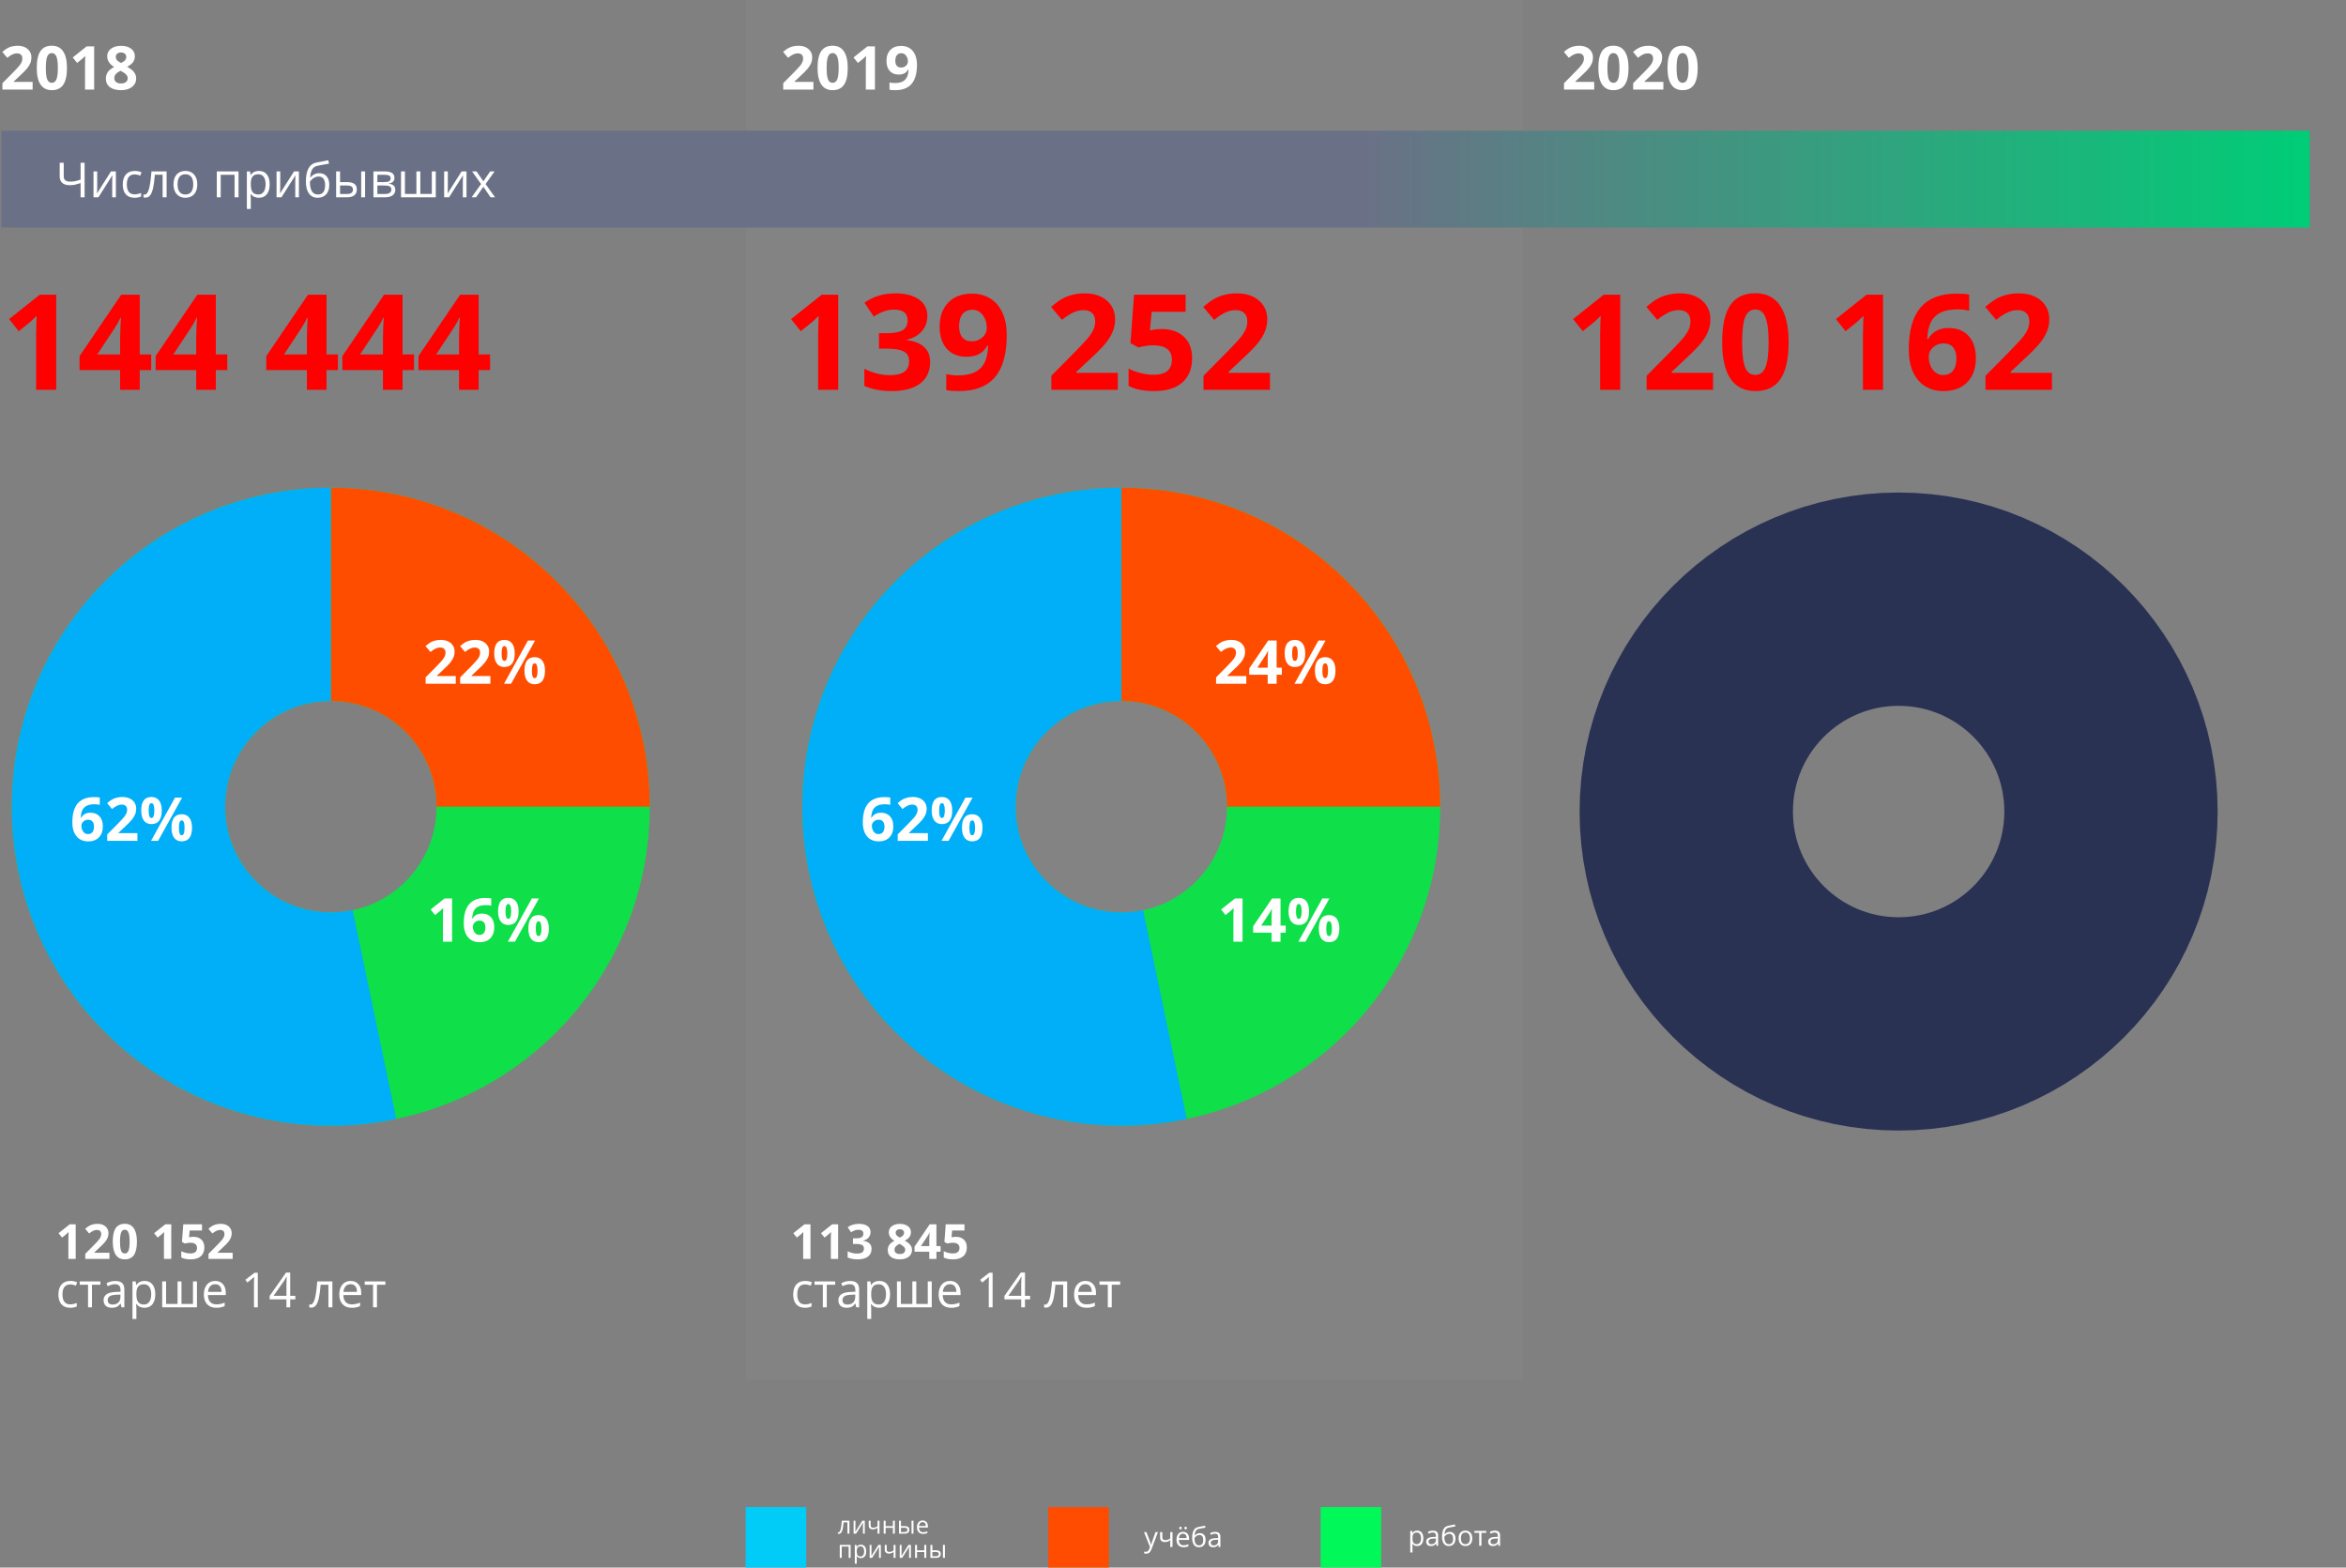 <svg width="1938" height="1295" viewBox="0 0 1938 1295" fill="none" xmlns="http://www.w3.org/2000/svg">
<rect x="0" y="0" width="1938" height="1295" fill="#808080" stroke="none"/>
<rect x="616" width="642" height="1140" fill="#C4C4C4" fill-opacity="0.05"/>
<path d="M26.953 74H2.002V68.751L10.962 59.693C13.615 56.975 15.348 55.095 16.162 54.054C16.976 52.996 17.562 52.019 17.92 51.124C18.278 50.229 18.457 49.301 18.457 48.341C18.457 46.908 18.058 45.842 17.261 45.143C16.48 44.443 15.43 44.093 14.111 44.093C12.728 44.093 11.385 44.41 10.083 45.045C8.781 45.68 7.422 46.583 6.006 47.755L1.904 42.897C3.662 41.399 5.119 40.341 6.274 39.723C7.43 39.104 8.691 38.632 10.059 38.307C11.426 37.965 12.956 37.794 14.648 37.794C16.878 37.794 18.848 38.201 20.557 39.015C22.266 39.828 23.592 40.968 24.536 42.433C25.48 43.898 25.952 45.574 25.952 47.462C25.952 49.106 25.659 50.652 25.073 52.101C24.504 53.533 23.608 55.006 22.388 56.52C21.183 58.033 19.051 60.19 15.991 62.989L11.401 67.311V67.652H26.953V74ZM55.322 56.153C55.322 62.387 54.297 67.001 52.246 69.996C50.212 72.991 47.07 74.488 42.822 74.488C38.704 74.488 35.596 72.942 33.496 69.85C31.413 66.757 30.371 62.192 30.371 56.153C30.371 49.855 31.388 45.216 33.423 42.237C35.457 39.242 38.59 37.745 42.822 37.745C46.94 37.745 50.049 39.308 52.148 42.433C54.264 45.558 55.322 50.131 55.322 56.153ZM37.866 56.153C37.866 60.532 38.241 63.673 38.989 65.577C39.754 67.465 41.032 68.409 42.822 68.409C44.58 68.409 45.85 67.449 46.631 65.528C47.412 63.608 47.803 60.483 47.803 56.153C47.803 51.775 47.404 48.634 46.606 46.73C45.825 44.809 44.564 43.849 42.822 43.849C41.048 43.849 39.779 44.809 39.014 46.73C38.249 48.634 37.866 51.775 37.866 56.153ZM77.783 74H70.239V53.346L70.312 49.952L70.435 46.241C69.181 47.495 68.311 48.316 67.822 48.707L63.721 52.003L60.083 47.462L71.582 38.307H77.783V74ZM100 37.843C103.418 37.843 106.169 38.624 108.252 40.187C110.352 41.733 111.401 43.824 111.401 46.461C111.401 48.284 110.897 49.911 109.888 51.344C108.879 52.76 107.251 54.029 105.005 55.152C107.674 56.585 109.587 58.082 110.742 59.645C111.914 61.191 112.5 62.892 112.5 64.747C112.5 67.677 111.353 70.037 109.058 71.827C106.763 73.601 103.743 74.488 100 74.488C96.094 74.488 93.026 73.658 90.796 71.998C88.566 70.338 87.451 67.986 87.451 64.942C87.451 62.908 87.988 61.101 89.062 59.523C90.153 57.944 91.894 56.552 94.287 55.348C92.253 54.062 90.788 52.687 89.893 51.222C88.997 49.757 88.55 48.154 88.55 46.412C88.55 43.857 89.608 41.79 91.724 40.211C93.84 38.632 96.598 37.843 100 37.843ZM94.434 64.503C94.434 65.903 94.922 66.993 95.898 67.774C96.875 68.556 98.21 68.946 99.902 68.946C101.774 68.946 103.174 68.547 104.102 67.75C105.029 66.936 105.493 65.87 105.493 64.552C105.493 63.461 105.029 62.444 104.102 61.5C103.19 60.54 101.701 59.523 99.634 58.448C96.167 60.043 94.434 62.062 94.434 64.503ZM99.951 43.36C98.665 43.36 97.624 43.694 96.826 44.361C96.045 45.012 95.654 45.891 95.654 46.998C95.654 47.975 95.963 48.853 96.582 49.635C97.217 50.4 98.356 51.189 100 52.003C101.595 51.254 102.71 50.489 103.345 49.708C103.979 48.927 104.297 48.023 104.297 46.998C104.297 45.875 103.89 44.988 103.076 44.337C102.262 43.686 101.221 43.36 99.951 43.36Z" fill="white"/>
<path d="M671.953 74H647.002V68.751L655.962 59.693C658.615 56.975 660.348 55.095 661.162 54.054C661.976 52.996 662.562 52.019 662.92 51.124C663.278 50.229 663.457 49.301 663.457 48.341C663.457 46.908 663.058 45.842 662.261 45.143C661.479 44.443 660.43 44.093 659.111 44.093C657.728 44.093 656.385 44.41 655.083 45.045C653.781 45.68 652.422 46.583 651.006 47.755L646.904 42.897C648.662 41.399 650.119 40.341 651.274 39.723C652.43 39.104 653.691 38.632 655.059 38.307C656.426 37.965 657.956 37.794 659.648 37.794C661.878 37.794 663.848 38.201 665.557 39.015C667.266 39.828 668.592 40.968 669.536 42.433C670.48 43.898 670.952 45.574 670.952 47.462C670.952 49.106 670.659 50.652 670.073 52.101C669.504 53.533 668.608 55.006 667.388 56.52C666.183 58.033 664.051 60.19 660.991 62.989L656.401 67.311V67.652H671.953V74ZM700.322 56.153C700.322 62.387 699.297 67.001 697.246 69.996C695.212 72.991 692.07 74.488 687.822 74.488C683.704 74.488 680.596 72.942 678.496 69.85C676.413 66.757 675.371 62.192 675.371 56.153C675.371 49.855 676.388 45.216 678.423 42.237C680.457 39.242 683.59 37.745 687.822 37.745C691.94 37.745 695.049 39.308 697.148 42.433C699.264 45.558 700.322 50.131 700.322 56.153ZM682.866 56.153C682.866 60.532 683.241 63.673 683.989 65.577C684.754 67.465 686.032 68.409 687.822 68.409C689.58 68.409 690.85 67.449 691.631 65.528C692.412 63.608 692.803 60.483 692.803 56.153C692.803 51.775 692.404 48.634 691.606 46.73C690.825 44.809 689.564 43.849 687.822 43.849C686.048 43.849 684.779 44.809 684.014 46.73C683.249 48.634 682.866 51.775 682.866 56.153ZM722.783 74H715.239V53.346L715.312 49.952L715.435 46.241C714.181 47.495 713.311 48.316 712.822 48.707L708.721 52.003L705.083 47.462L716.582 38.307H722.783V74ZM757.5 53.541C757.5 60.572 756.019 65.821 753.057 69.288C750.094 72.755 745.61 74.488 739.604 74.488C737.489 74.488 735.885 74.374 734.795 74.147V68.092C736.162 68.434 737.594 68.605 739.092 68.605C741.615 68.605 743.69 68.238 745.317 67.506C746.945 66.757 748.19 65.593 749.053 64.015C749.915 62.42 750.412 60.23 750.542 57.447H750.249C749.305 58.977 748.215 60.051 746.978 60.67C745.741 61.288 744.194 61.598 742.339 61.598C739.23 61.598 736.781 60.605 734.99 58.619C733.2 56.617 732.305 53.842 732.305 50.294C732.305 46.469 733.387 43.45 735.552 41.236C737.733 39.007 740.695 37.892 744.438 37.892C747.075 37.892 749.378 38.51 751.348 39.747C753.333 40.984 754.855 42.783 755.913 45.143C756.971 47.486 757.5 50.286 757.5 53.541ZM744.585 43.946C743.022 43.946 741.802 44.483 740.923 45.558C740.044 46.632 739.604 48.178 739.604 50.196C739.604 51.922 740.003 53.289 740.801 54.298C741.598 55.307 742.811 55.812 744.438 55.812C745.968 55.812 747.279 55.315 748.369 54.322C749.46 53.313 750.005 52.158 750.005 50.855C750.005 48.919 749.492 47.283 748.467 45.948C747.458 44.614 746.164 43.946 744.585 43.946Z" fill="white"/>
<path d="M1316.95 74H1292V68.751L1300.96 59.693C1303.61 56.975 1305.35 55.095 1306.16 54.054C1306.98 52.996 1307.56 52.019 1307.92 51.124C1308.28 50.229 1308.46 49.301 1308.46 48.341C1308.46 46.908 1308.06 45.842 1307.26 45.143C1306.48 44.443 1305.43 44.093 1304.11 44.093C1302.73 44.093 1301.39 44.41 1300.08 45.045C1298.78 45.68 1297.42 46.583 1296.01 47.755L1291.9 42.897C1293.66 41.399 1295.12 40.341 1296.27 39.723C1297.43 39.104 1298.69 38.632 1300.06 38.307C1301.43 37.965 1302.96 37.794 1304.65 37.794C1306.88 37.794 1308.85 38.201 1310.56 39.015C1312.27 39.828 1313.59 40.968 1314.54 42.433C1315.48 43.898 1315.95 45.574 1315.95 47.462C1315.95 49.106 1315.66 50.652 1315.07 52.101C1314.5 53.533 1313.61 55.006 1312.39 56.52C1311.18 58.033 1309.05 60.19 1305.99 62.989L1301.4 67.311V67.652H1316.95V74ZM1345.32 56.153C1345.32 62.387 1344.3 67.001 1342.25 69.996C1340.21 72.991 1337.07 74.488 1332.82 74.488C1328.7 74.488 1325.6 72.942 1323.5 69.85C1321.41 66.757 1320.37 62.192 1320.37 56.153C1320.37 49.855 1321.39 45.216 1323.42 42.237C1325.46 39.242 1328.59 37.745 1332.82 37.745C1336.94 37.745 1340.05 39.308 1342.15 42.433C1344.26 45.558 1345.32 50.131 1345.32 56.153ZM1327.87 56.153C1327.87 60.532 1328.24 63.673 1328.99 65.577C1329.75 67.465 1331.03 68.409 1332.82 68.409C1334.58 68.409 1335.85 67.449 1336.63 65.528C1337.41 63.608 1337.8 60.483 1337.8 56.153C1337.8 51.775 1337.4 48.634 1336.61 46.73C1335.83 44.809 1334.56 43.849 1332.82 43.849C1331.05 43.849 1329.78 44.809 1329.01 46.73C1328.25 48.634 1327.87 51.775 1327.87 56.153ZM1374.08 74H1349.13V68.751L1358.09 59.693C1360.74 56.975 1362.48 55.095 1363.29 54.054C1364.1 52.996 1364.69 52.019 1365.05 51.124C1365.41 50.229 1365.59 49.301 1365.59 48.341C1365.59 46.908 1365.19 45.842 1364.39 45.143C1363.61 44.443 1362.56 44.093 1361.24 44.093C1359.86 44.093 1358.51 44.41 1357.21 45.045C1355.91 45.68 1354.55 46.583 1353.13 47.755L1349.03 42.897C1350.79 41.399 1352.25 40.341 1353.4 39.723C1354.56 39.104 1355.82 38.632 1357.19 38.307C1358.55 37.965 1360.08 37.794 1361.78 37.794C1364.01 37.794 1365.98 38.201 1367.69 39.015C1369.39 39.828 1370.72 40.968 1371.67 42.433C1372.61 43.898 1373.08 45.574 1373.08 47.462C1373.08 49.106 1372.79 50.652 1372.2 52.101C1371.63 53.533 1370.74 55.006 1369.52 56.52C1368.31 58.033 1366.18 60.19 1363.12 62.989L1358.53 67.311V67.652H1374.08V74ZM1402.45 56.153C1402.45 62.387 1401.43 67.001 1399.38 69.996C1397.34 72.991 1394.2 74.488 1389.95 74.488C1385.83 74.488 1382.72 72.942 1380.62 69.85C1378.54 66.757 1377.5 62.192 1377.5 56.153C1377.5 49.855 1378.52 45.216 1380.55 42.237C1382.59 39.242 1385.72 37.745 1389.95 37.745C1394.07 37.745 1397.18 39.308 1399.28 42.433C1401.39 45.558 1402.45 50.131 1402.45 56.153ZM1385 56.153C1385 60.532 1385.37 63.673 1386.12 65.577C1386.88 67.465 1388.16 68.409 1389.95 68.409C1391.71 68.409 1392.98 67.449 1393.76 65.528C1394.54 63.608 1394.93 60.483 1394.93 56.153C1394.93 51.775 1394.53 48.634 1393.74 46.73C1392.95 44.809 1391.69 43.849 1389.95 43.849C1388.18 43.849 1386.91 44.809 1386.14 46.73C1385.38 48.634 1385 51.775 1385 56.153Z" fill="white"/>
<line x1="1" y1="148" x2="1908" y2="148" stroke="url(#paint0_linear)" stroke-width="80"/>
<circle cx="273.28" cy="666.431" r="175.431" stroke="#0FDF49" stroke-width="176.233"/>
<circle cx="926.279" cy="666.431" r="175.431" stroke="#0FDF49" stroke-width="176.233"/>
<circle cx="1568.43" cy="670.431" r="175.431" stroke="#2A3254" stroke-width="176.233"/>
<path d="M448.712 666.431C448.712 569.543 370.168 491 273.28 491" stroke="#FF4D00" stroke-width="176.233"/>
<path d="M1101.71 666.431C1101.71 569.543 1023.17 491 926.281 491" stroke="#FF4D00" stroke-width="176.233"/>
<path d="M273.28 491C176.392 491 97.849 569.543 97.849 666.431C97.849 763.32 176.392 841.863 273.28 841.863C285.636 841.863 297.693 840.586 309.328 838.156" stroke="#01AEF8" stroke-width="176.233"/>
<path d="M926.279 491C829.391 491 750.848 569.543 750.848 666.431C750.848 763.32 829.391 841.863 926.279 841.863C938.635 841.863 950.692 840.586 962.327 838.156" stroke="#01AEF8" stroke-width="176.233"/>
<path d="M69.887 163H66.566V151.203C64.626 151.893 63.012 152.368 61.723 152.629C60.434 152.876 59.099 153 57.719 153C55.023 153 52.947 152.382 51.488 151.145C50.043 149.908 49.32 148.124 49.32 145.793V134.445H52.641V145.402C52.641 146.978 53.051 148.143 53.871 148.898C54.704 149.654 56.052 150.031 57.914 150.031C59.177 150.031 60.382 149.94 61.527 149.758C62.686 149.562 64.366 149.107 66.566 148.391V134.445H69.887V163ZM80.297 141.594V155.168L80.16 158.723L80.102 159.836L91.684 141.594H95.727V163H92.699V149.914L92.758 147.336L92.856 144.797L81.293 163H77.25V141.594H80.297ZM111.156 163.391C108.057 163.391 105.655 162.44 103.949 160.539C102.257 158.625 101.41 155.923 101.41 152.434C101.41 148.853 102.27 146.086 103.988 144.133C105.72 142.18 108.181 141.203 111.371 141.203C112.4 141.203 113.428 141.314 114.457 141.535C115.486 141.757 116.293 142.017 116.879 142.316L115.883 145.07C115.167 144.784 114.385 144.549 113.539 144.367C112.693 144.172 111.944 144.074 111.293 144.074C106.944 144.074 104.77 146.848 104.77 152.395C104.77 155.025 105.297 157.043 106.352 158.449C107.419 159.855 108.995 160.559 111.078 160.559C112.862 160.559 114.691 160.174 116.566 159.406V162.277C115.134 163.02 113.331 163.391 111.156 163.391ZM137.621 163H134.34V144.367H127.914C127.562 149.003 127.074 152.681 126.449 155.402C125.824 158.124 125.01 160.116 124.008 161.379C123.018 162.642 121.755 163.273 120.219 163.273C119.516 163.273 118.956 163.195 118.539 163.039V160.637C118.826 160.715 119.151 160.754 119.516 160.754C121.013 160.754 122.204 159.172 123.09 156.008C123.975 152.844 124.646 148.039 125.102 141.594H137.621V163ZM162.992 152.277C162.992 155.767 162.113 158.495 160.355 160.461C158.598 162.414 156.169 163.391 153.07 163.391C151.156 163.391 149.457 162.941 147.973 162.043C146.488 161.145 145.342 159.855 144.535 158.176C143.728 156.496 143.324 154.53 143.324 152.277C143.324 148.788 144.197 146.073 145.941 144.133C147.686 142.18 150.108 141.203 153.207 141.203C156.202 141.203 158.578 142.199 160.336 144.191C162.107 146.184 162.992 148.879 162.992 152.277ZM146.684 152.277C146.684 155.012 147.23 157.095 148.324 158.527C149.418 159.96 151.026 160.676 153.148 160.676C155.271 160.676 156.879 159.966 157.973 158.547C159.079 157.115 159.633 155.025 159.633 152.277C159.633 149.556 159.079 147.492 157.973 146.086C156.879 144.667 155.258 143.957 153.109 143.957C150.987 143.957 149.385 144.654 148.305 146.047C147.224 147.44 146.684 149.517 146.684 152.277ZM182.328 163H179.086V141.594H197.055V163H193.773V144.406H182.328V163ZM213.891 163.391C212.497 163.391 211.221 163.137 210.062 162.629C208.917 162.108 207.953 161.314 207.172 160.246H206.938C207.094 161.496 207.172 162.681 207.172 163.801V172.609H203.93V141.594H206.566L207.016 144.523H207.172C208.005 143.352 208.975 142.505 210.082 141.984C211.189 141.464 212.458 141.203 213.891 141.203C216.729 141.203 218.917 142.173 220.453 144.113C222.003 146.053 222.777 148.775 222.777 152.277C222.777 155.793 221.99 158.527 220.414 160.48C218.852 162.421 216.677 163.391 213.891 163.391ZM213.422 143.957C211.234 143.957 209.652 144.562 208.676 145.773C207.699 146.984 207.198 148.911 207.172 151.555V152.277C207.172 155.285 207.673 157.44 208.676 158.742C209.678 160.031 211.286 160.676 213.5 160.676C215.349 160.676 216.794 159.927 217.836 158.43C218.891 156.932 219.418 154.868 219.418 152.238C219.418 149.569 218.891 147.525 217.836 146.105C216.794 144.673 215.323 143.957 213.422 143.957ZM231.508 141.594V155.168L231.371 158.723L231.312 159.836L242.895 141.594H246.938V163H243.91V149.914L243.969 147.336L244.066 144.797L232.504 163H228.461V141.594H231.508ZM252.699 150.168C252.699 145.48 253.389 141.828 254.77 139.211C256.15 136.581 258.337 134.94 261.332 134.289C265.056 133.495 268.337 132.85 271.176 132.355L271.781 135.207C267.263 135.962 264.034 136.561 262.094 137.004C260.206 137.434 258.786 138.449 257.836 140.051C256.898 141.652 256.384 143.833 256.293 146.594H256.527C257.335 145.5 258.376 144.641 259.652 144.016C260.928 143.391 262.263 143.078 263.656 143.078C266.286 143.078 268.337 143.931 269.809 145.637C271.28 147.342 272.016 149.706 272.016 152.727C272.016 156.073 271.163 158.69 269.457 160.578C267.751 162.453 265.375 163.391 262.328 163.391C259.32 163.391 256.964 162.238 255.258 159.934C253.552 157.629 252.699 154.374 252.699 150.168ZM262.621 160.676C266.592 160.676 268.578 158.143 268.578 153.078C268.578 148.247 266.775 145.832 263.168 145.832C262.178 145.832 261.221 146.04 260.297 146.457C259.385 146.861 258.546 147.401 257.777 148.078C257.022 148.755 256.436 149.452 256.02 150.168C256.02 153.592 256.56 156.203 257.641 158C258.721 159.784 260.382 160.676 262.621 160.676ZM280.922 150.441H286.762C289.483 150.441 291.495 150.949 292.797 151.965C294.112 152.967 294.77 154.471 294.77 156.477C294.77 158.625 294.073 160.253 292.68 161.359C291.299 162.453 289.262 163 286.566 163H277.68V141.594H280.922V150.441ZM301.605 163H298.363V141.594H301.605V163ZM280.922 153.234V160.285H286.41C289.848 160.285 291.566 159.081 291.566 156.672C291.566 155.474 291.169 154.602 290.375 154.055C289.581 153.508 288.227 153.234 286.312 153.234H280.922ZM325.863 146.965C325.863 148.358 325.46 149.419 324.652 150.148C323.858 150.865 322.738 151.346 321.293 151.594V151.77C323.116 152.017 324.444 152.551 325.277 153.371C326.124 154.191 326.547 155.324 326.547 156.77C326.547 158.762 325.811 160.298 324.34 161.379C322.882 162.46 320.746 163 317.934 163H308.5V141.594H317.895C323.207 141.594 325.863 143.384 325.863 146.965ZM323.305 156.555C323.305 155.396 322.862 154.556 321.977 154.035C321.104 153.501 319.652 153.234 317.621 153.234H311.742V160.285H317.699C321.436 160.285 323.305 159.042 323.305 156.555ZM322.699 147.277C322.699 146.236 322.296 145.5 321.488 145.07C320.694 144.628 319.483 144.406 317.855 144.406H311.742V150.441H317.23C319.236 150.441 320.648 150.194 321.469 149.699C322.289 149.204 322.699 148.397 322.699 147.277ZM347.23 160.207H356.723V141.594H360.004V163H331.273V141.594H334.516V160.207H343.988V141.594H347.23V160.207ZM369.945 141.594V155.168L369.809 158.723L369.75 159.836L381.332 141.594H385.375V163H382.348V149.914L382.406 147.336L382.504 144.797L370.941 163H366.898V141.594H369.945ZM397.406 152.043L389.965 141.594H393.656L399.301 149.797L404.926 141.594H408.578L401.137 152.043L408.969 163H405.297L399.301 154.328L393.246 163H389.574L397.406 152.043Z" fill="white"/>
<path d="M46.44 322H29.843V276.561L30.004 269.095L30.273 260.931C27.515 263.688 25.6 265.496 24.525 266.355L15.502 273.606L7.499 263.616L32.797 243.475H46.44V322ZM124.911 305.726H115.458V322H99.237V305.726H65.722V294.178L100.15 243.475H115.458V292.835H124.911V305.726ZM99.237 292.835V279.515C99.237 277.295 99.327 274.072 99.506 269.847C99.685 265.621 99.828 263.169 99.936 262.488H99.506C98.181 265.424 96.588 268.289 94.726 271.082L80.331 292.835H99.237ZM187.753 305.726H178.3V322H162.079V305.726H128.563V294.178L162.992 243.475H178.3V292.835H187.753V305.726ZM162.079 292.835V279.515C162.079 277.295 162.169 274.072 162.348 269.847C162.527 265.621 162.67 263.169 162.777 262.488H162.348C161.023 265.424 159.429 268.289 157.567 271.082L143.173 292.835H162.079ZM279.169 305.726H269.716V322H253.495V305.726H219.979V294.178L254.408 243.475H269.716V292.835H279.169V305.726ZM253.495 292.835V279.515C253.495 277.295 253.585 274.072 253.764 269.847C253.943 265.621 254.086 263.169 254.193 262.488H253.764C252.439 265.424 250.845 268.289 248.983 271.082L234.589 292.835H253.495ZM342.011 305.726H332.558V322H316.337V305.726H282.821V294.178L317.25 243.475H332.558V292.835H342.011V305.726ZM316.337 292.835V279.515C316.337 277.295 316.426 274.072 316.605 269.847C316.785 265.621 316.928 263.169 317.035 262.488H316.605C315.281 265.424 313.687 268.289 311.825 271.082L297.431 292.835H316.337ZM404.853 305.726H395.399V322H379.179V305.726H345.663V294.178L380.092 243.475H395.399V292.835H404.853V305.726ZM379.179 292.835V279.515C379.179 277.295 379.268 274.072 379.447 269.847C379.626 265.621 379.77 263.169 379.877 262.488H379.447C378.122 265.424 376.529 268.289 374.667 271.082L360.272 292.835H379.179Z" fill="#FF0000"/>
<path d="M692.439 322H675.843V276.561L676.004 269.095L676.272 260.931C673.515 263.688 671.6 265.496 670.525 266.355L661.502 273.606L653.499 263.616L678.797 243.475H692.439V322ZM766.077 261.038C766.077 265.944 764.591 270.115 761.619 273.553C758.647 276.99 754.476 279.354 749.104 280.643V280.965C755.442 281.753 760.241 283.686 763.499 286.766C766.757 289.809 768.387 293.927 768.387 299.119C768.387 306.674 765.647 312.565 760.169 316.79C754.69 320.979 746.867 323.074 736.697 323.074C728.175 323.074 720.62 321.66 714.031 318.831V304.705C717.075 306.245 720.423 307.498 724.075 308.465C727.728 309.432 731.344 309.915 734.925 309.915C740.403 309.915 744.45 308.984 747.063 307.122C749.677 305.26 750.984 302.27 750.984 298.152C750.984 294.464 749.48 291.85 746.473 290.311C743.465 288.771 738.667 288.001 732.078 288.001H726.116V275.271H732.186C738.273 275.271 742.713 274.484 745.506 272.908C748.335 271.297 749.749 268.558 749.749 264.69C749.749 258.746 746.025 255.774 738.577 255.774C735.999 255.774 733.367 256.204 730.682 257.063C728.032 257.923 725.078 259.409 721.819 261.521L714.139 250.081C721.3 244.925 729.84 242.347 739.759 242.347C747.887 242.347 754.297 243.994 758.987 247.288C763.714 250.582 766.077 255.166 766.077 261.038ZM831.658 276.99C831.658 292.459 828.4 304.007 821.883 311.634C815.366 319.261 805.501 323.074 792.288 323.074C787.633 323.074 784.106 322.824 781.707 322.322V309.002C784.715 309.754 787.866 310.13 791.16 310.13C796.71 310.13 801.276 309.324 804.856 307.713C808.437 306.066 811.176 303.506 813.074 300.032C814.972 296.523 816.064 291.707 816.351 285.584H815.706C813.629 288.95 811.23 291.313 808.509 292.674C805.787 294.035 802.386 294.715 798.304 294.715C791.465 294.715 786.076 292.531 782.137 288.162C778.198 283.758 776.229 277.653 776.229 269.847C776.229 261.432 778.61 254.79 783.372 249.92C788.17 245.014 794.687 242.562 802.923 242.562C808.724 242.562 813.79 243.922 818.123 246.644C822.492 249.365 825.84 253.322 828.167 258.514C830.494 263.67 831.658 269.829 831.658 276.99ZM803.245 255.882C799.808 255.882 797.122 257.063 795.188 259.427C793.255 261.79 792.288 265.192 792.288 269.632C792.288 273.427 793.165 276.435 794.92 278.655C796.674 280.875 799.342 281.985 802.923 281.985C806.289 281.985 809.171 280.893 811.57 278.709C813.969 276.489 815.169 273.947 815.169 271.082C815.169 266.821 814.041 263.222 811.785 260.286C809.565 257.35 806.718 255.882 803.245 255.882ZM923.396 322H868.504V310.452L888.216 290.525C894.052 284.546 897.866 280.41 899.656 278.118C901.447 275.791 902.736 273.642 903.523 271.673C904.311 269.703 904.705 267.662 904.705 265.55C904.705 262.399 903.828 260.053 902.073 258.514C900.354 256.974 898.045 256.204 895.145 256.204C892.101 256.204 889.147 256.902 886.282 258.299C883.418 259.695 880.428 261.683 877.312 264.261L868.289 253.572C872.156 250.278 875.361 247.951 877.903 246.59C880.446 245.229 883.221 244.191 886.229 243.475C889.236 242.723 892.602 242.347 896.326 242.347C901.232 242.347 905.564 243.242 909.324 245.032C913.084 246.823 916.002 249.329 918.079 252.552C920.156 255.774 921.194 259.463 921.194 263.616C921.194 267.233 920.55 270.634 919.261 273.821C918.007 276.972 916.038 280.213 913.353 283.543C910.703 286.873 906.012 291.618 899.28 297.776L889.183 307.283V308.035H923.396V322ZM959.92 271.834C967.511 271.834 973.545 273.965 978.021 278.226C982.532 282.487 984.788 288.323 984.788 295.735C984.788 304.508 982.085 311.258 976.678 315.984C971.271 320.711 963.536 323.074 953.475 323.074C944.738 323.074 937.684 321.66 932.312 318.831V304.49C935.141 305.994 938.436 307.229 942.195 308.196C945.955 309.127 949.518 309.593 952.884 309.593C963.017 309.593 968.084 305.439 968.084 297.132C968.084 289.218 962.838 285.262 952.347 285.262C950.449 285.262 948.354 285.459 946.062 285.853C943.771 286.211 941.909 286.604 940.477 287.034L933.87 283.489L936.824 243.475H979.417V257.547H951.38L949.93 272.962L951.81 272.586C953.994 272.085 956.697 271.834 959.92 271.834ZM1049.08 322H994.188V310.452L1013.9 290.525C1019.74 284.546 1023.55 280.41 1025.34 278.118C1027.13 275.791 1028.42 273.642 1029.21 271.673C1029.99 269.703 1030.39 267.662 1030.39 265.55C1030.39 262.399 1029.51 260.053 1027.76 258.514C1026.04 256.974 1023.73 256.204 1020.83 256.204C1017.78 256.204 1014.83 256.902 1011.97 258.299C1009.1 259.695 1006.11 261.683 1003 264.261L993.973 253.572C997.84 250.278 1001.04 247.951 1003.59 246.59C1006.13 245.229 1008.9 244.191 1011.91 243.475C1014.92 242.723 1018.29 242.347 1022.01 242.347C1026.92 242.347 1031.25 243.242 1035.01 245.032C1038.77 246.823 1041.69 249.329 1043.76 252.552C1045.84 255.774 1046.88 259.463 1046.88 263.616C1046.88 267.233 1046.23 270.634 1044.94 273.821C1043.69 276.972 1041.72 280.213 1039.04 283.543C1036.39 286.873 1031.7 291.618 1024.96 297.776L1014.87 307.283V308.035H1049.08V322Z" fill="#FF0000"/>
<path d="M1338.44 322H1321.84V276.561L1322 269.095L1322.27 260.931C1319.52 263.688 1317.6 265.496 1316.53 266.355L1307.5 273.606L1299.5 263.616L1324.8 243.475H1338.44V322ZM1415.14 322H1360.25V310.452L1379.96 290.525C1385.79 284.546 1389.61 280.41 1391.4 278.118C1393.19 275.791 1394.48 273.642 1395.27 271.673C1396.05 269.703 1396.45 267.662 1396.45 265.55C1396.45 262.399 1395.57 260.053 1393.82 258.514C1392.1 256.974 1389.79 256.204 1386.89 256.204C1383.84 256.204 1380.89 256.902 1378.02 258.299C1375.16 259.695 1372.17 261.683 1369.05 264.261L1360.03 253.572C1363.9 250.278 1367.1 247.951 1369.65 246.59C1372.19 245.229 1374.96 244.191 1377.97 243.475C1380.98 242.723 1384.34 242.347 1388.07 242.347C1392.97 242.347 1397.31 243.242 1401.07 245.032C1404.83 246.823 1407.74 249.329 1409.82 252.552C1411.9 255.774 1412.94 259.463 1412.94 263.616C1412.94 267.233 1412.29 270.634 1411 273.821C1409.75 276.972 1407.78 280.213 1405.09 283.543C1402.44 286.873 1397.75 291.618 1391.02 297.776L1380.92 307.283V308.035H1415.14V322ZM1477.55 282.737C1477.55 296.451 1475.29 306.603 1470.78 313.191C1466.31 319.78 1459.4 323.074 1450.05 323.074C1440.99 323.074 1434.15 319.673 1429.53 312.869C1424.95 306.066 1422.66 296.022 1422.66 282.737C1422.66 268.88 1424.9 258.675 1429.37 252.122C1433.85 245.534 1440.74 242.239 1450.05 242.239C1459.11 242.239 1465.95 245.677 1470.57 252.552C1475.22 259.427 1477.55 269.489 1477.55 282.737ZM1439.15 282.737C1439.15 292.369 1439.97 299.28 1441.62 303.47C1443.3 307.623 1446.11 309.7 1450.05 309.7C1453.92 309.7 1456.71 307.588 1458.43 303.362C1460.15 299.137 1461.01 292.262 1461.01 282.737C1461.01 273.105 1460.13 266.194 1458.38 262.005C1456.66 257.78 1453.88 255.667 1450.05 255.667C1446.15 255.667 1443.35 257.78 1441.67 262.005C1439.99 266.194 1439.15 273.105 1439.15 282.737ZM1555.54 322H1538.94V276.561L1539.1 269.095L1539.37 260.931C1536.61 263.688 1534.7 265.496 1533.62 266.355L1524.6 273.606L1516.6 263.616L1541.9 243.475H1555.54V322ZM1576.81 288.646C1576.81 273.105 1580.08 261.539 1586.64 253.948C1593.23 246.357 1603.07 242.562 1616.18 242.562C1620.65 242.562 1624.16 242.83 1626.71 243.367V256.634C1623.52 255.918 1620.37 255.56 1617.25 255.56C1611.56 255.56 1606.9 256.419 1603.29 258.138C1599.71 259.856 1597.02 262.399 1595.23 265.765C1593.44 269.131 1592.38 273.911 1592.06 280.105H1592.76C1596.31 274.018 1601.98 270.975 1609.79 270.975C1616.81 270.975 1622.3 273.177 1626.28 277.581C1630.25 281.985 1632.24 288.073 1632.24 295.843C1632.24 304.222 1629.88 310.864 1625.15 315.77C1620.42 320.639 1613.87 323.074 1605.49 323.074C1599.69 323.074 1594.62 321.731 1590.29 319.046C1585.99 316.36 1582.66 312.439 1580.3 307.283C1577.97 302.127 1576.81 295.914 1576.81 288.646ZM1605.17 309.808C1608.71 309.808 1611.43 308.626 1613.33 306.263C1615.23 303.864 1616.18 300.462 1616.18 296.058C1616.18 292.226 1615.28 289.218 1613.49 287.034C1611.74 284.814 1609.07 283.704 1605.49 283.704C1602.12 283.704 1599.24 284.796 1596.84 286.98C1594.48 289.165 1593.3 291.707 1593.3 294.607C1593.3 298.868 1594.41 302.467 1596.63 305.403C1598.88 308.34 1601.73 309.808 1605.17 309.808ZM1695.08 322H1640.19V310.452L1659.9 290.525C1665.74 284.546 1669.55 280.41 1671.34 278.118C1673.13 275.791 1674.42 273.642 1675.21 271.673C1675.99 269.703 1676.39 267.662 1676.39 265.55C1676.39 262.399 1675.51 260.053 1673.76 258.514C1672.04 256.974 1669.73 256.204 1666.83 256.204C1663.78 256.204 1660.83 256.902 1657.97 258.299C1655.1 259.695 1652.11 261.683 1649 264.261L1639.97 253.572C1643.84 250.278 1647.04 247.951 1649.59 246.59C1652.13 245.229 1654.9 244.191 1657.91 243.475C1660.92 242.723 1664.29 242.347 1668.01 242.347C1672.92 242.347 1677.25 243.242 1681.01 245.032C1684.77 246.823 1687.69 249.329 1689.76 252.552C1691.84 255.774 1692.88 259.463 1692.88 263.616C1692.88 267.233 1692.23 270.634 1690.94 273.821C1689.69 276.972 1687.72 280.213 1685.04 283.543C1682.39 286.873 1677.7 291.618 1670.96 297.776L1660.87 307.283V308.035H1695.08V322Z" fill="#FF0000"/>
<path d="M59.758 679.448C59.758 672.384 61.247 667.127 64.226 663.677C67.22 660.226 71.696 658.501 77.653 658.501C79.688 658.501 81.283 658.623 82.439 658.867V664.897C80.99 664.572 79.558 664.409 78.142 664.409C75.554 664.409 73.438 664.8 71.794 665.581C70.166 666.362 68.946 667.518 68.132 669.048C67.318 670.578 66.838 672.751 66.691 675.566H67.009C68.62 672.799 71.2 671.416 74.748 671.416C77.938 671.416 80.436 672.417 82.243 674.419C84.05 676.421 84.953 679.188 84.953 682.72C84.953 686.528 83.879 689.548 81.731 691.777C79.582 693.991 76.603 695.098 72.795 695.098C70.158 695.098 67.855 694.487 65.886 693.267C63.933 692.046 62.419 690.264 61.345 687.92C60.287 685.576 59.758 682.752 59.758 679.448ZM72.648 689.067C74.26 689.067 75.497 688.53 76.359 687.456C77.222 686.366 77.653 684.819 77.653 682.817C77.653 681.076 77.246 679.709 76.433 678.716C75.635 677.707 74.422 677.202 72.795 677.202C71.265 677.202 69.955 677.699 68.864 678.691C67.79 679.684 67.253 680.84 67.253 682.158C67.253 684.095 67.757 685.731 68.767 687.065C69.792 688.4 71.086 689.067 72.648 689.067ZM113.518 694.609H88.566V689.36L97.526 680.303C100.179 677.585 101.913 675.705 102.727 674.663C103.54 673.605 104.126 672.629 104.484 671.733C104.842 670.838 105.021 669.91 105.021 668.95C105.021 667.518 104.623 666.452 103.825 665.752C103.044 665.052 101.994 664.702 100.676 664.702C99.292 664.702 97.95 665.02 96.647 665.654C95.345 666.289 93.986 667.192 92.57 668.364L88.469 663.506C90.227 662.008 91.683 660.951 92.839 660.332C93.995 659.714 95.256 659.242 96.623 658.916C97.99 658.574 99.52 658.403 101.213 658.403C103.443 658.403 105.412 658.81 107.121 659.624C108.83 660.438 110.157 661.577 111.101 663.042C112.045 664.507 112.517 666.183 112.517 668.071C112.517 669.715 112.224 671.261 111.638 672.71C111.068 674.142 110.173 675.615 108.952 677.129C107.748 678.643 105.616 680.799 102.556 683.599L97.966 687.92V688.262H113.518V694.609ZM122.819 669.609C122.819 671.676 122.998 673.223 123.356 674.248C123.731 675.257 124.325 675.762 125.139 675.762C126.701 675.762 127.482 673.711 127.482 669.609C127.482 665.54 126.701 663.506 125.139 663.506C124.325 663.506 123.731 664.01 123.356 665.02C122.998 666.012 122.819 667.542 122.819 669.609ZM133.635 669.561C133.635 673.304 132.91 676.12 131.462 678.008C130.013 679.88 127.889 680.815 125.09 680.815C122.404 680.815 120.329 679.855 118.864 677.935C117.399 675.998 116.667 673.206 116.667 669.561C116.667 662.122 119.475 658.403 125.09 658.403C127.84 658.403 129.948 659.372 131.413 661.309C132.894 663.229 133.635 665.98 133.635 669.561ZM150.432 658.916L130.632 694.609H124.772L144.572 658.916H150.432ZM147.819 683.867C147.819 685.934 147.998 687.48 148.356 688.506C148.731 689.515 149.325 690.02 150.139 690.02C151.701 690.02 152.482 687.969 152.482 683.867C152.482 679.798 151.701 677.764 150.139 677.764C149.325 677.764 148.731 678.268 148.356 679.277C147.998 680.27 147.819 681.8 147.819 683.867ZM158.635 683.818C158.635 687.546 157.91 690.353 156.462 692.241C155.013 694.113 152.889 695.049 150.09 695.049C147.404 695.049 145.329 694.089 143.864 692.168C142.399 690.231 141.667 687.448 141.667 683.818C141.667 676.38 144.475 672.661 150.09 672.661C152.84 672.661 154.948 673.63 156.413 675.566C157.894 677.487 158.635 680.238 158.635 683.818Z" fill="white"/>
<path d="M712.758 679.448C712.758 672.384 714.247 667.127 717.226 663.677C720.22 660.226 724.696 658.501 730.653 658.501C732.688 658.501 734.283 658.623 735.438 658.867V664.897C733.99 664.572 732.558 664.409 731.142 664.409C728.554 664.409 726.438 664.8 724.794 665.581C723.166 666.362 721.946 667.518 721.132 669.048C720.318 670.578 719.838 672.751 719.691 675.566H720.009C721.62 672.799 724.2 671.416 727.748 671.416C730.938 671.416 733.437 672.417 735.243 674.419C737.05 676.421 737.953 679.188 737.953 682.72C737.953 686.528 736.879 689.548 734.73 691.777C732.582 693.991 729.604 695.098 725.795 695.098C723.158 695.098 720.855 694.487 718.886 693.267C716.933 692.046 715.419 690.264 714.345 687.92C713.287 685.576 712.758 682.752 712.758 679.448ZM725.648 689.067C727.26 689.067 728.497 688.53 729.359 687.456C730.222 686.366 730.653 684.819 730.653 682.817C730.653 681.076 730.246 679.709 729.433 678.716C728.635 677.707 727.423 677.202 725.795 677.202C724.265 677.202 722.955 677.699 721.864 678.691C720.79 679.684 720.253 680.84 720.253 682.158C720.253 684.095 720.757 685.731 721.767 687.065C722.792 688.4 724.086 689.067 725.648 689.067ZM766.518 694.609H741.566V689.36L750.526 680.303C753.179 677.585 754.913 675.705 755.727 674.663C756.54 673.605 757.126 672.629 757.484 671.733C757.842 670.838 758.021 669.91 758.021 668.95C758.021 667.518 757.623 666.452 756.825 665.752C756.044 665.052 754.994 664.702 753.676 664.702C752.292 664.702 750.95 665.02 749.647 665.654C748.345 666.289 746.986 667.192 745.57 668.364L741.469 663.506C743.227 662.008 744.683 660.951 745.839 660.332C746.994 659.714 748.256 659.242 749.623 658.916C750.99 658.574 752.52 658.403 754.213 658.403C756.443 658.403 758.412 658.81 760.121 659.624C761.83 660.438 763.157 661.577 764.101 663.042C765.045 664.507 765.517 666.183 765.517 668.071C765.517 669.715 765.224 671.261 764.638 672.71C764.068 674.142 763.173 675.615 761.952 677.129C760.748 678.643 758.616 680.799 755.556 683.599L750.966 687.92V688.262H766.518V694.609ZM775.819 669.609C775.819 671.676 775.998 673.223 776.356 674.248C776.731 675.257 777.325 675.762 778.139 675.762C779.701 675.762 780.482 673.711 780.482 669.609C780.482 665.54 779.701 663.506 778.139 663.506C777.325 663.506 776.731 664.01 776.356 665.02C775.998 666.012 775.819 667.542 775.819 669.609ZM786.635 669.561C786.635 673.304 785.91 676.12 784.462 678.008C783.013 679.88 780.889 680.815 778.09 680.815C775.404 680.815 773.329 679.855 771.864 677.935C770.399 675.998 769.667 673.206 769.667 669.561C769.667 662.122 772.475 658.403 778.09 658.403C780.84 658.403 782.948 659.372 784.413 661.309C785.894 663.229 786.635 665.98 786.635 669.561ZM803.432 658.916L783.632 694.609H777.772L797.572 658.916H803.432ZM800.819 683.867C800.819 685.934 800.998 687.48 801.356 688.506C801.731 689.515 802.325 690.02 803.139 690.02C804.701 690.02 805.482 687.969 805.482 683.867C805.482 679.798 804.701 677.764 803.139 677.764C802.325 677.764 801.731 678.268 801.356 679.277C800.998 680.27 800.819 681.8 800.819 683.867ZM811.635 683.818C811.635 687.546 810.91 690.353 809.462 692.241C808.013 694.113 805.889 695.049 803.09 695.049C800.404 695.049 798.329 694.089 796.864 692.168C795.399 690.231 794.667 687.448 794.667 683.818C794.667 676.38 797.475 672.661 803.09 672.661C805.84 672.661 807.948 673.63 809.413 675.566C810.894 677.487 811.635 680.238 811.635 683.818Z" fill="white"/>
<path d="M376.538 564.838H351.587V559.589L360.547 550.531C363.2 547.813 364.933 545.933 365.747 544.892C366.561 543.834 367.147 542.857 367.505 541.962C367.863 541.067 368.042 540.139 368.042 539.179C368.042 537.747 367.643 536.68 366.846 535.981C366.064 535.281 365.015 534.931 363.696 534.931C362.313 534.931 360.97 535.248 359.668 535.883C358.366 536.518 357.007 537.421 355.591 538.593L351.489 533.734C353.247 532.237 354.704 531.179 355.859 530.561C357.015 529.942 358.276 529.47 359.644 529.145C361.011 528.803 362.541 528.632 364.233 528.632C366.463 528.632 368.433 529.039 370.142 529.853C371.851 530.666 373.177 531.806 374.121 533.271C375.065 534.735 375.537 536.412 375.537 538.3C375.537 539.944 375.244 541.49 374.658 542.939C374.089 544.371 373.193 545.844 371.973 547.358C370.768 548.871 368.636 551.028 365.576 553.827L360.986 558.149V558.49H376.538V564.838ZM405.103 564.838H380.151V559.589L389.111 550.531C391.764 547.813 393.498 545.933 394.312 544.892C395.125 543.834 395.711 542.857 396.069 541.962C396.427 541.067 396.606 540.139 396.606 539.179C396.606 537.747 396.208 536.68 395.41 535.981C394.629 535.281 393.579 534.931 392.261 534.931C390.877 534.931 389.535 535.248 388.232 535.883C386.93 536.518 385.571 537.421 384.155 538.593L380.054 533.734C381.812 532.237 383.268 531.179 384.424 530.561C385.579 529.942 386.841 529.47 388.208 529.145C389.575 528.803 391.105 528.632 392.798 528.632C395.028 528.632 396.997 529.039 398.706 529.853C400.415 530.666 401.742 531.806 402.686 533.271C403.63 534.735 404.102 536.412 404.102 538.3C404.102 539.944 403.809 541.49 403.223 542.939C402.653 544.371 401.758 545.844 400.537 547.358C399.333 548.871 397.201 551.028 394.141 553.827L389.551 558.149V558.49H405.103V564.838ZM414.404 539.838C414.404 541.905 414.583 543.451 414.941 544.477C415.316 545.486 415.91 545.99 416.724 545.99C418.286 545.99 419.067 543.94 419.067 539.838C419.067 535.769 418.286 533.734 416.724 533.734C415.91 533.734 415.316 534.239 414.941 535.248C414.583 536.241 414.404 537.771 414.404 539.838ZM425.22 539.789C425.22 543.533 424.495 546.348 423.047 548.236C421.598 550.108 419.474 551.044 416.675 551.044C413.989 551.044 411.914 550.084 410.449 548.163C408.984 546.226 408.252 543.435 408.252 539.789C408.252 532.351 411.06 528.632 416.675 528.632C419.425 528.632 421.533 529.6 422.998 531.537C424.479 533.458 425.22 536.208 425.22 539.789ZM442.017 529.145L422.217 564.838H416.357L436.157 529.145H442.017ZM439.404 554.096C439.404 556.163 439.583 557.709 439.941 558.734C440.316 559.744 440.91 560.248 441.724 560.248C443.286 560.248 444.067 558.197 444.067 554.096C444.067 550.027 443.286 547.992 441.724 547.992C440.91 547.992 440.316 548.497 439.941 549.506C439.583 550.499 439.404 552.029 439.404 554.096ZM450.22 554.047C450.22 557.774 449.495 560.582 448.047 562.47C446.598 564.342 444.474 565.277 441.675 565.277C438.989 565.277 436.914 564.317 435.449 562.397C433.984 560.46 433.252 557.677 433.252 554.047C433.252 546.609 436.06 542.89 441.675 542.89C444.425 542.89 446.533 543.858 447.998 545.795C449.479 547.716 450.22 550.466 450.22 554.047Z" fill="white"/>
<path d="M1029.54 564.838H1004.59V559.589L1013.55 550.531C1016.2 547.813 1017.93 545.933 1018.75 544.892C1019.56 543.834 1020.15 542.857 1020.51 541.962C1020.86 541.067 1021.04 540.139 1021.04 539.179C1021.04 537.747 1020.64 536.68 1019.85 535.981C1019.07 535.281 1018.02 534.931 1016.7 534.931C1015.31 534.931 1013.97 535.248 1012.67 535.883C1011.37 536.518 1010.01 537.421 1008.59 538.593L1004.49 533.734C1006.25 532.237 1007.7 531.179 1008.86 530.561C1010.02 529.942 1011.28 529.47 1012.64 529.145C1014.01 528.803 1015.54 528.632 1017.23 528.632C1019.46 528.632 1021.43 529.039 1023.14 529.853C1024.85 530.666 1026.18 531.806 1027.12 533.271C1028.07 534.735 1028.54 536.412 1028.54 538.3C1028.54 539.944 1028.25 541.49 1027.66 542.939C1027.09 544.371 1026.19 545.844 1024.97 547.358C1023.77 548.871 1021.64 551.028 1018.58 553.827L1013.99 558.149V558.49H1029.54V564.838ZM1058.91 557.441H1054.61V564.838H1047.24V557.441H1032V552.192L1047.65 529.145H1054.61V551.581H1058.91V557.441ZM1047.24 551.581V545.526C1047.24 544.517 1047.28 543.053 1047.36 541.132C1047.44 539.211 1047.51 538.096 1047.56 537.787H1047.36C1046.76 539.122 1046.03 540.424 1045.19 541.693L1038.65 551.581H1047.24ZM1067.41 539.838C1067.41 541.905 1067.58 543.451 1067.94 544.477C1068.32 545.486 1068.91 545.99 1069.72 545.99C1071.29 545.99 1072.07 543.94 1072.07 539.838C1072.07 535.769 1071.29 533.734 1069.72 533.734C1068.91 533.734 1068.32 534.239 1067.94 535.248C1067.58 536.241 1067.41 537.771 1067.41 539.838ZM1078.22 539.789C1078.22 543.533 1077.5 546.348 1076.05 548.236C1074.6 550.108 1072.48 551.044 1069.68 551.044C1066.99 551.044 1064.92 550.084 1063.45 548.163C1061.99 546.226 1061.25 543.435 1061.25 539.789C1061.25 532.351 1064.06 528.632 1069.68 528.632C1072.43 528.632 1074.53 529.6 1076 531.537C1077.48 533.458 1078.22 536.208 1078.22 539.789ZM1095.02 529.145L1075.22 564.838H1069.36L1089.16 529.145H1095.02ZM1092.41 554.096C1092.41 556.163 1092.58 557.709 1092.94 558.734C1093.32 559.744 1093.91 560.248 1094.72 560.248C1096.29 560.248 1097.07 558.197 1097.07 554.096C1097.07 550.027 1096.29 547.992 1094.72 547.992C1093.91 547.992 1093.32 548.497 1092.94 549.506C1092.58 550.499 1092.41 552.029 1092.41 554.096ZM1103.22 554.047C1103.22 557.774 1102.5 560.582 1101.05 562.47C1099.6 564.342 1097.48 565.277 1094.68 565.277C1091.99 565.277 1089.92 564.317 1088.45 562.397C1086.99 560.46 1086.25 557.677 1086.25 554.047C1086.25 546.609 1089.06 542.89 1094.68 542.89C1097.43 542.89 1099.53 543.858 1101 545.795C1102.48 547.716 1103.22 550.466 1103.22 554.047Z" fill="white"/>
<path d="M373.443 777.919H365.899V757.265L365.973 753.871L366.095 750.16C364.841 751.414 363.971 752.236 363.482 752.626L359.381 755.922L355.743 751.381L367.242 742.226H373.443V777.919ZM383.111 762.758C383.111 755.694 384.601 750.437 387.579 746.987C390.574 743.536 395.05 741.811 401.007 741.811C403.041 741.811 404.636 741.933 405.792 742.177V748.207C404.343 747.882 402.911 747.719 401.495 747.719C398.907 747.719 396.791 748.11 395.147 748.891C393.52 749.672 392.299 750.828 391.485 752.358C390.672 753.888 390.191 756.06 390.045 758.876H390.362C391.974 756.109 394.553 754.726 398.102 754.726C401.292 754.726 403.79 755.727 405.597 757.729C407.403 759.731 408.307 762.498 408.307 766.03C408.307 769.838 407.232 772.857 405.084 775.087C402.936 777.301 399.957 778.407 396.148 778.407C393.512 778.407 391.209 777.797 389.239 776.576C387.286 775.356 385.772 773.573 384.698 771.23C383.64 768.886 383.111 766.062 383.111 762.758ZM396.002 772.377C397.613 772.377 398.85 771.84 399.713 770.766C400.576 769.675 401.007 768.129 401.007 766.127C401.007 764.386 400.6 763.018 399.786 762.026C398.989 761.017 397.776 760.512 396.148 760.512C394.618 760.512 393.308 761.008 392.218 762.001C391.144 762.994 390.606 764.15 390.606 765.468C390.606 767.405 391.111 769.041 392.12 770.375C393.146 771.71 394.439 772.377 396.002 772.377ZM417.608 752.919C417.608 754.986 417.787 756.532 418.146 757.558C418.52 758.567 419.114 759.072 419.928 759.072C421.49 759.072 422.271 757.021 422.271 752.919C422.271 748.85 421.49 746.816 419.928 746.816C419.114 746.816 418.52 747.32 418.146 748.329C417.787 749.322 417.608 750.852 417.608 752.919ZM428.424 752.87C428.424 756.614 427.7 759.43 426.251 761.318C424.802 763.189 422.678 764.125 419.879 764.125C417.193 764.125 415.118 763.165 413.653 761.244C412.188 759.308 411.456 756.516 411.456 752.87C411.456 745.432 414.264 741.713 419.879 741.713C422.63 741.713 424.737 742.682 426.202 744.618C427.683 746.539 428.424 749.29 428.424 752.87ZM445.221 742.226L425.421 777.919H419.562L439.361 742.226H445.221ZM442.608 767.177C442.608 769.244 442.787 770.79 443.146 771.816C443.52 772.825 444.114 773.329 444.928 773.329C446.49 773.329 447.271 771.279 447.271 767.177C447.271 763.108 446.49 761.073 444.928 761.073C444.114 761.073 443.52 761.578 443.146 762.587C442.787 763.58 442.608 765.11 442.608 767.177ZM453.424 767.128C453.424 770.855 452.7 773.663 451.251 775.551C449.802 777.423 447.678 778.359 444.879 778.359C442.193 778.359 440.118 777.398 438.653 775.478C437.188 773.541 436.456 770.758 436.456 767.128C436.456 759.69 439.264 755.971 444.879 755.971C447.63 755.971 449.737 756.939 451.202 758.876C452.683 760.797 453.424 763.547 453.424 767.128Z" fill="white"/>
<path d="M1026.44 777.919H1018.9V757.265L1018.97 753.871L1019.09 750.16C1017.84 751.414 1016.97 752.236 1016.48 752.626L1012.38 755.922L1008.74 751.381L1020.24 742.226H1026.44V777.919ZM1062.11 770.522H1057.82V777.919H1050.44V770.522H1035.21V765.273L1050.86 742.226H1057.82V764.662H1062.11V770.522ZM1050.44 764.662V758.608C1050.44 757.599 1050.48 756.134 1050.56 754.213C1050.65 752.293 1050.71 751.178 1050.76 750.868H1050.56C1049.96 752.203 1049.24 753.505 1048.39 754.775L1041.85 764.662H1050.44ZM1070.61 752.919C1070.61 754.986 1070.79 756.532 1071.15 757.558C1071.52 758.567 1072.11 759.072 1072.93 759.072C1074.49 759.072 1075.27 757.021 1075.27 752.919C1075.27 748.85 1074.49 746.816 1072.93 746.816C1072.11 746.816 1071.52 747.32 1071.15 748.329C1070.79 749.322 1070.61 750.852 1070.61 752.919ZM1081.42 752.87C1081.42 756.614 1080.7 759.43 1079.25 761.318C1077.8 763.189 1075.68 764.125 1072.88 764.125C1070.19 764.125 1068.12 763.165 1066.65 761.244C1065.19 759.308 1064.46 756.516 1064.46 752.87C1064.46 745.432 1067.26 741.713 1072.88 741.713C1075.63 741.713 1077.74 742.682 1079.2 744.618C1080.68 746.539 1081.42 749.29 1081.42 752.87ZM1098.22 742.226L1078.42 777.919H1072.56L1092.36 742.226H1098.22ZM1095.61 767.177C1095.61 769.244 1095.79 770.79 1096.15 771.816C1096.52 772.825 1097.11 773.329 1097.93 773.329C1099.49 773.329 1100.27 771.279 1100.27 767.177C1100.27 763.108 1099.49 761.073 1097.93 761.073C1097.11 761.073 1096.52 761.578 1096.15 762.587C1095.79 763.58 1095.61 765.11 1095.61 767.177ZM1106.42 767.128C1106.42 770.855 1105.7 773.663 1104.25 775.551C1102.8 777.423 1100.68 778.359 1097.88 778.359C1095.19 778.359 1093.12 777.398 1091.65 775.478C1090.19 773.541 1089.46 770.758 1089.46 767.128C1089.46 759.69 1092.26 755.971 1097.88 755.971C1100.63 755.971 1102.74 756.939 1104.2 758.876C1105.68 760.797 1106.42 763.547 1106.42 767.128Z" fill="white"/>
<path d="M62.523 1040H56.488V1023.48L56.547 1020.76L56.645 1017.79C55.642 1018.8 54.945 1019.45 54.555 1019.77L51.273 1022.4L48.363 1018.77L57.562 1011.45H62.523V1040ZM90.414 1040H70.453V1035.8L77.621 1028.55C79.743 1026.38 81.13 1024.88 81.781 1024.04C82.432 1023.2 82.901 1022.42 83.188 1021.7C83.474 1020.98 83.617 1020.24 83.617 1019.47C83.617 1018.33 83.298 1017.47 82.66 1016.91C82.035 1016.35 81.195 1016.07 80.141 1016.07C79.034 1016.07 77.96 1016.33 76.918 1016.84C75.876 1017.34 74.789 1018.07 73.656 1019L70.375 1015.12C71.781 1013.92 72.947 1013.07 73.871 1012.58C74.796 1012.08 75.805 1011.71 76.898 1011.45C77.992 1011.17 79.216 1011.04 80.57 1011.04C82.354 1011.04 83.93 1011.36 85.297 1012.01C86.664 1012.66 87.725 1013.57 88.481 1014.75C89.236 1015.92 89.613 1017.26 89.613 1018.77C89.613 1020.08 89.379 1021.32 88.91 1022.48C88.454 1023.63 87.738 1024.8 86.762 1026.02C85.798 1027.23 84.092 1028.95 81.644 1031.19L77.973 1034.65V1034.92H90.414V1040ZM113.109 1025.72C113.109 1030.71 112.289 1034.4 110.648 1036.8C109.021 1039.19 106.508 1040.39 103.109 1040.39C99.815 1040.39 97.328 1039.15 95.648 1036.68C93.982 1034.21 93.148 1030.55 93.148 1025.72C93.148 1020.68 93.962 1016.97 95.59 1014.59C97.217 1012.19 99.724 1011 103.109 1011C106.404 1011 108.891 1012.25 110.57 1014.75C112.263 1017.25 113.109 1020.9 113.109 1025.72ZM99.144 1025.72C99.144 1029.23 99.444 1031.74 100.043 1033.26C100.655 1034.77 101.677 1035.53 103.109 1035.53C104.516 1035.53 105.531 1034.76 106.156 1033.22C106.781 1031.69 107.094 1029.19 107.094 1025.72C107.094 1022.22 106.775 1019.71 106.137 1018.18C105.512 1016.65 104.503 1015.88 103.109 1015.88C101.69 1015.88 100.674 1016.65 100.062 1018.18C99.451 1019.71 99.144 1022.22 99.144 1025.72ZM141.469 1040H135.434V1023.48L135.492 1020.76L135.59 1017.79C134.587 1018.8 133.891 1019.45 133.5 1019.77L130.219 1022.4L127.309 1018.77L136.508 1011.45H141.469V1040ZM159.789 1021.76C162.549 1021.76 164.743 1022.53 166.371 1024.08C168.012 1025.63 168.832 1027.75 168.832 1030.45C168.832 1033.64 167.849 1036.09 165.883 1037.81C163.917 1039.53 161.104 1040.39 157.445 1040.39C154.268 1040.39 151.703 1039.88 149.75 1038.85V1033.63C150.779 1034.18 151.977 1034.63 153.344 1034.98C154.711 1035.32 156.007 1035.49 157.23 1035.49C160.915 1035.49 162.758 1033.98 162.758 1030.96C162.758 1028.08 160.85 1026.64 157.035 1026.64C156.345 1026.64 155.583 1026.71 154.75 1026.86C153.917 1026.99 153.24 1027.13 152.719 1027.29L150.316 1026L151.391 1011.45H166.879V1016.56H156.684L156.156 1022.17L156.84 1022.03C157.634 1021.85 158.617 1021.76 159.789 1021.76ZM192.211 1040H172.25V1035.8L179.418 1028.55C181.54 1026.38 182.927 1024.88 183.578 1024.04C184.229 1023.2 184.698 1022.42 184.984 1021.7C185.271 1020.98 185.414 1020.24 185.414 1019.47C185.414 1018.33 185.095 1017.47 184.457 1016.91C183.832 1016.35 182.992 1016.07 181.938 1016.07C180.831 1016.07 179.757 1016.33 178.715 1016.84C177.673 1017.34 176.586 1018.07 175.453 1019L172.172 1015.12C173.578 1013.92 174.743 1013.07 175.668 1012.58C176.592 1012.08 177.602 1011.71 178.695 1011.45C179.789 1011.17 181.013 1011.04 182.367 1011.04C184.151 1011.04 185.727 1011.36 187.094 1012.01C188.461 1012.66 189.522 1013.57 190.277 1014.75C191.033 1015.92 191.41 1017.26 191.41 1018.77C191.41 1020.08 191.176 1021.32 190.707 1022.48C190.251 1023.63 189.535 1024.8 188.559 1026.02C187.595 1027.23 185.889 1028.95 183.441 1031.19L179.77 1034.65V1034.92H192.211V1040ZM57.992 1080.39C54.893 1080.39 52.491 1079.44 50.785 1077.54C49.092 1075.62 48.246 1072.92 48.246 1069.43C48.246 1065.85 49.105 1063.09 50.824 1061.13C52.556 1059.18 55.017 1058.2 58.207 1058.2C59.236 1058.2 60.264 1058.31 61.293 1058.54C62.322 1058.76 63.129 1059.02 63.715 1059.32L62.719 1062.07C62.003 1061.78 61.221 1061.55 60.375 1061.37C59.529 1061.17 58.78 1061.07 58.129 1061.07C53.78 1061.07 51.605 1063.85 51.605 1069.39C51.605 1072.02 52.133 1074.04 53.188 1075.45C54.255 1076.86 55.831 1077.56 57.914 1077.56C59.698 1077.56 61.527 1077.17 63.402 1076.41V1079.28C61.97 1080.02 60.167 1080.39 57.992 1080.39ZM82.934 1061.37H75.981V1080H72.738V1061.37H65.863V1058.59H82.934V1061.37ZM100.336 1080L99.691 1076.95H99.535C98.467 1078.29 97.4 1079.21 96.332 1079.69C95.277 1080.16 93.956 1080.39 92.367 1080.39C90.245 1080.39 88.578 1079.84 87.367 1078.75C86.169 1077.66 85.57 1076.1 85.57 1074.08C85.57 1069.76 89.027 1067.49 95.941 1067.29L99.574 1067.17V1065.84C99.574 1064.16 99.21 1062.92 98.481 1062.13C97.764 1061.32 96.612 1060.92 95.023 1060.92C93.24 1060.92 91.221 1061.46 88.969 1062.56L87.973 1060.08C89.027 1059.51 90.18 1059.06 91.43 1058.73C92.693 1058.4 93.956 1058.24 95.219 1058.24C97.771 1058.24 99.659 1058.81 100.883 1059.94C102.12 1061.07 102.738 1062.89 102.738 1065.39V1080H100.336ZM93.012 1077.71C95.03 1077.71 96.612 1077.16 97.758 1076.05C98.917 1074.95 99.496 1073.4 99.496 1071.41V1069.47L96.254 1069.61C93.676 1069.7 91.814 1070.1 90.668 1070.82C89.535 1071.52 88.969 1072.62 88.969 1074.12C88.969 1075.29 89.32 1076.18 90.023 1076.8C90.74 1077.41 91.736 1077.71 93.012 1077.71ZM119.398 1080.39C118.005 1080.39 116.729 1080.14 115.57 1079.63C114.424 1079.11 113.461 1078.31 112.68 1077.25H112.445C112.602 1078.5 112.68 1079.68 112.68 1080.8V1089.61H109.438V1058.59H112.074L112.523 1061.52H112.68C113.513 1060.35 114.483 1059.51 115.59 1058.98C116.697 1058.46 117.966 1058.2 119.398 1058.2C122.237 1058.2 124.424 1059.17 125.961 1061.11C127.51 1063.05 128.285 1065.77 128.285 1069.28C128.285 1072.79 127.497 1075.53 125.922 1077.48C124.359 1079.42 122.185 1080.39 119.398 1080.39ZM118.93 1060.96C116.742 1060.96 115.16 1061.56 114.184 1062.77C113.207 1063.98 112.706 1065.91 112.68 1068.55V1069.28C112.68 1072.29 113.181 1074.44 114.184 1075.74C115.186 1077.03 116.794 1077.68 119.008 1077.68C120.857 1077.68 122.302 1076.93 123.344 1075.43C124.398 1073.93 124.926 1071.87 124.926 1069.24C124.926 1066.57 124.398 1064.52 123.344 1063.11C122.302 1061.67 120.831 1060.96 118.93 1060.96ZM149.926 1077.21H159.418V1058.59H162.699V1080H133.969V1058.59H137.211V1077.21H146.684V1058.59H149.926V1077.21ZM178.637 1080.39C175.473 1080.39 172.973 1079.43 171.137 1077.5C169.314 1075.57 168.402 1072.9 168.402 1069.47C168.402 1066.02 169.249 1063.28 170.941 1061.25C172.647 1059.22 174.932 1058.2 177.797 1058.2C180.479 1058.2 182.602 1059.09 184.164 1060.86C185.727 1062.62 186.508 1064.94 186.508 1067.83V1069.88H171.762C171.827 1072.4 172.458 1074.3 173.656 1075.61C174.867 1076.91 176.566 1077.56 178.754 1077.56C181.059 1077.56 183.337 1077.08 185.59 1076.11V1079C184.444 1079.5 183.357 1079.85 182.328 1080.06C181.312 1080.28 180.082 1080.39 178.637 1080.39ZM177.758 1060.92C176.039 1060.92 174.665 1061.48 173.637 1062.6C172.621 1063.72 172.022 1065.27 171.84 1067.25H183.031C183.031 1065.2 182.576 1063.64 181.664 1062.56C180.753 1061.46 179.451 1060.92 177.758 1060.92ZM212.973 1080H209.809V1059.65C209.809 1057.96 209.861 1056.35 209.965 1054.84C209.691 1055.12 209.385 1055.4 209.047 1055.7C208.708 1056 207.159 1057.27 204.398 1059.51L202.68 1057.29L210.238 1051.45H212.973V1080ZM243.969 1073.44H239.73V1080H236.625V1073.44H222.738V1070.61L236.293 1051.29H239.73V1070.49H243.969V1073.44ZM236.625 1070.49V1061C236.625 1059.13 236.69 1057.03 236.82 1054.69H236.664C236.039 1055.94 235.453 1056.97 234.906 1057.79L225.98 1070.49H236.625ZM274.574 1080H271.293V1061.37H264.867C264.516 1066 264.027 1069.68 263.402 1072.4C262.777 1075.12 261.964 1077.12 260.961 1078.38C259.971 1079.64 258.708 1080.27 257.172 1080.27C256.469 1080.27 255.909 1080.2 255.492 1080.04V1077.64C255.779 1077.71 256.104 1077.75 256.469 1077.75C257.966 1077.75 259.158 1076.17 260.043 1073.01C260.928 1069.84 261.599 1065.04 262.055 1058.59H274.574V1080ZM290.512 1080.39C287.348 1080.39 284.848 1079.43 283.012 1077.5C281.189 1075.57 280.277 1072.9 280.277 1069.47C280.277 1066.02 281.124 1063.28 282.816 1061.25C284.522 1059.22 286.807 1058.2 289.672 1058.2C292.354 1058.2 294.477 1059.09 296.039 1060.86C297.602 1062.62 298.383 1064.94 298.383 1067.83V1069.88H283.637C283.702 1072.4 284.333 1074.3 285.531 1075.61C286.742 1076.91 288.441 1077.56 290.629 1077.56C292.934 1077.56 295.212 1077.08 297.465 1076.11V1079C296.319 1079.5 295.232 1079.85 294.203 1080.06C293.188 1080.28 291.957 1080.39 290.512 1080.39ZM289.633 1060.92C287.914 1060.92 286.54 1061.48 285.512 1062.6C284.496 1063.72 283.897 1065.27 283.715 1067.25H294.906C294.906 1065.2 294.451 1063.64 293.539 1062.56C292.628 1061.46 291.326 1060.92 289.633 1060.92ZM318.363 1061.37H311.41V1080H308.168V1061.37H301.293V1058.59H318.363V1061.37Z" fill="white"/>
<path d="M669.523 1040H663.488V1023.48L663.547 1020.76L663.645 1017.79C662.642 1018.8 661.945 1019.45 661.555 1019.77L658.273 1022.4L655.363 1018.77L664.562 1011.45H669.523V1040ZM692.375 1040H686.34V1023.48L686.398 1020.76L686.496 1017.79C685.493 1018.8 684.797 1019.45 684.406 1019.77L681.125 1022.4L678.215 1018.77L687.414 1011.45H692.375V1040ZM719.152 1017.83C719.152 1019.62 718.612 1021.13 717.531 1022.38C716.451 1023.63 714.934 1024.49 712.98 1024.96V1025.08C715.285 1025.36 717.03 1026.07 718.215 1027.19C719.4 1028.29 719.992 1029.79 719.992 1031.68C719.992 1034.43 718.996 1036.57 717.004 1038.11C715.012 1039.63 712.167 1040.39 708.469 1040.39C705.37 1040.39 702.622 1039.88 700.227 1038.85V1033.71C701.333 1034.27 702.551 1034.73 703.879 1035.08C705.207 1035.43 706.522 1035.61 707.824 1035.61C709.816 1035.61 711.288 1035.27 712.238 1034.59C713.189 1033.91 713.664 1032.83 713.664 1031.33C713.664 1029.99 713.117 1029.04 712.023 1028.48C710.93 1027.92 709.185 1027.64 706.789 1027.64H704.621V1023.01H706.828C709.042 1023.01 710.656 1022.72 711.672 1022.15C712.701 1021.56 713.215 1020.57 713.215 1019.16C713.215 1017 711.861 1015.92 709.152 1015.92C708.215 1015.92 707.258 1016.07 706.281 1016.39C705.318 1016.7 704.243 1017.24 703.059 1018.01L700.266 1013.85C702.87 1011.97 705.975 1011.04 709.582 1011.04C712.538 1011.04 714.868 1011.63 716.574 1012.83C718.293 1014.03 719.152 1015.7 719.152 1017.83ZM743.391 1011.07C746.125 1011.07 748.326 1011.7 749.992 1012.95C751.672 1014.19 752.512 1015.86 752.512 1017.97C752.512 1019.43 752.108 1020.73 751.301 1021.88C750.493 1023.01 749.191 1024.02 747.395 1024.92C749.53 1026.07 751.06 1027.27 751.984 1028.52C752.922 1029.75 753.391 1031.11 753.391 1032.6C753.391 1034.94 752.473 1036.83 750.637 1038.26C748.801 1039.68 746.385 1040.39 743.391 1040.39C740.266 1040.39 737.811 1039.73 736.027 1038.4C734.243 1037.07 733.352 1035.19 733.352 1032.75C733.352 1031.13 733.781 1029.68 734.641 1028.42C735.513 1027.15 736.906 1026.04 738.82 1025.08C737.193 1024.05 736.021 1022.95 735.305 1021.78C734.589 1020.61 734.23 1019.32 734.23 1017.93C734.23 1015.89 735.077 1014.23 736.77 1012.97C738.462 1011.71 740.669 1011.07 743.391 1011.07ZM738.938 1032.4C738.938 1033.52 739.328 1034.39 740.109 1035.02C740.891 1035.64 741.958 1035.96 743.312 1035.96C744.81 1035.96 745.93 1035.64 746.672 1035C747.414 1034.35 747.785 1033.5 747.785 1032.44C747.785 1031.57 747.414 1030.76 746.672 1030C745.943 1029.23 744.751 1028.42 743.098 1027.56C740.324 1028.83 738.938 1030.45 738.938 1032.4ZM743.352 1015.49C742.323 1015.49 741.49 1015.76 740.852 1016.29C740.227 1016.81 739.914 1017.51 739.914 1018.4C739.914 1019.18 740.161 1019.88 740.656 1020.51C741.164 1021.12 742.076 1021.75 743.391 1022.4C744.667 1021.8 745.559 1021.19 746.066 1020.57C746.574 1019.94 746.828 1019.22 746.828 1018.4C746.828 1017.5 746.503 1016.79 745.852 1016.27C745.201 1015.75 744.367 1015.49 743.352 1015.49ZM777.004 1034.08H773.566V1040H767.668V1034.08H755.48V1029.88L768 1011.45H773.566V1029.39H777.004V1034.08ZM767.668 1029.39V1024.55C767.668 1023.74 767.701 1022.57 767.766 1021.04C767.831 1019.5 767.883 1018.61 767.922 1018.36H767.766C767.284 1019.43 766.704 1020.47 766.027 1021.48L760.793 1029.39H767.668ZM789.641 1021.76C792.401 1021.76 794.595 1022.53 796.223 1024.08C797.863 1025.63 798.684 1027.75 798.684 1030.45C798.684 1033.64 797.701 1036.09 795.734 1037.81C793.768 1039.53 790.956 1040.39 787.297 1040.39C784.12 1040.39 781.555 1039.88 779.602 1038.85V1033.63C780.63 1034.18 781.828 1034.63 783.195 1034.98C784.562 1035.32 785.858 1035.49 787.082 1035.49C790.767 1035.49 792.609 1033.98 792.609 1030.96C792.609 1028.08 790.702 1026.64 786.887 1026.64C786.197 1026.64 785.435 1026.71 784.602 1026.86C783.768 1026.99 783.091 1027.13 782.57 1027.29L780.168 1026L781.242 1011.45H796.73V1016.56H786.535L786.008 1022.17L786.691 1022.03C787.486 1021.85 788.469 1021.76 789.641 1021.76ZM664.992 1080.39C661.893 1080.39 659.491 1079.44 657.785 1077.54C656.092 1075.62 655.246 1072.92 655.246 1069.43C655.246 1065.85 656.105 1063.09 657.824 1061.13C659.556 1059.18 662.017 1058.2 665.207 1058.2C666.236 1058.2 667.264 1058.31 668.293 1058.54C669.322 1058.76 670.129 1059.02 670.715 1059.32L669.719 1062.07C669.003 1061.78 668.221 1061.55 667.375 1061.37C666.529 1061.17 665.78 1061.07 665.129 1061.07C660.78 1061.07 658.605 1063.85 658.605 1069.39C658.605 1072.02 659.133 1074.04 660.188 1075.45C661.255 1076.86 662.831 1077.56 664.914 1077.56C666.698 1077.56 668.527 1077.17 670.402 1076.41V1079.28C668.97 1080.02 667.167 1080.39 664.992 1080.39ZM689.934 1061.37H682.98V1080H679.738V1061.37H672.863V1058.59H689.934V1061.37ZM707.336 1080L706.691 1076.95H706.535C705.467 1078.29 704.4 1079.21 703.332 1079.69C702.277 1080.16 700.956 1080.39 699.367 1080.39C697.245 1080.39 695.578 1079.84 694.367 1078.75C693.169 1077.66 692.57 1076.1 692.57 1074.08C692.57 1069.76 696.027 1067.49 702.941 1067.29L706.574 1067.17V1065.84C706.574 1064.16 706.21 1062.92 705.48 1062.13C704.764 1061.32 703.612 1060.92 702.023 1060.92C700.24 1060.92 698.221 1061.46 695.969 1062.56L694.973 1060.08C696.027 1059.51 697.18 1059.06 698.43 1058.73C699.693 1058.4 700.956 1058.24 702.219 1058.24C704.771 1058.24 706.659 1058.81 707.883 1059.94C709.12 1061.07 709.738 1062.89 709.738 1065.39V1080H707.336ZM700.012 1077.71C702.03 1077.71 703.612 1077.16 704.758 1076.05C705.917 1074.95 706.496 1073.4 706.496 1071.41V1069.47L703.254 1069.61C700.676 1069.7 698.814 1070.1 697.668 1070.82C696.535 1071.52 695.969 1072.62 695.969 1074.12C695.969 1075.29 696.32 1076.18 697.023 1076.8C697.74 1077.41 698.736 1077.71 700.012 1077.71ZM726.398 1080.39C725.005 1080.39 723.729 1080.14 722.57 1079.63C721.424 1079.11 720.461 1078.31 719.68 1077.25H719.445C719.602 1078.5 719.68 1079.68 719.68 1080.8V1089.61H716.438V1058.59H719.074L719.523 1061.52H719.68C720.513 1060.35 721.483 1059.51 722.59 1058.98C723.697 1058.46 724.966 1058.2 726.398 1058.2C729.237 1058.2 731.424 1059.17 732.961 1061.11C734.51 1063.05 735.285 1065.77 735.285 1069.28C735.285 1072.79 734.497 1075.53 732.922 1077.48C731.359 1079.42 729.185 1080.39 726.398 1080.39ZM725.93 1060.96C723.742 1060.96 722.16 1061.56 721.184 1062.77C720.207 1063.98 719.706 1065.91 719.68 1068.55V1069.28C719.68 1072.29 720.181 1074.44 721.184 1075.74C722.186 1077.03 723.794 1077.68 726.008 1077.68C727.857 1077.68 729.302 1076.93 730.344 1075.43C731.398 1073.93 731.926 1071.87 731.926 1069.24C731.926 1066.57 731.398 1064.52 730.344 1063.11C729.302 1061.67 727.831 1060.96 725.93 1060.96ZM756.926 1077.21H766.418V1058.59H769.699V1080H740.969V1058.59H744.211V1077.21H753.684V1058.59H756.926V1077.21ZM785.637 1080.39C782.473 1080.39 779.973 1079.43 778.137 1077.5C776.314 1075.57 775.402 1072.9 775.402 1069.47C775.402 1066.02 776.249 1063.28 777.941 1061.25C779.647 1059.22 781.932 1058.2 784.797 1058.2C787.479 1058.2 789.602 1059.09 791.164 1060.86C792.727 1062.62 793.508 1064.94 793.508 1067.83V1069.88H778.762C778.827 1072.4 779.458 1074.3 780.656 1075.61C781.867 1076.91 783.566 1077.56 785.754 1077.56C788.059 1077.56 790.337 1077.08 792.59 1076.11V1079C791.444 1079.5 790.357 1079.85 789.328 1080.06C788.312 1080.28 787.082 1080.39 785.637 1080.39ZM784.758 1060.92C783.039 1060.92 781.665 1061.48 780.637 1062.6C779.621 1063.72 779.022 1065.27 778.84 1067.25H790.031C790.031 1065.2 789.576 1063.64 788.664 1062.56C787.753 1061.46 786.451 1060.92 784.758 1060.92ZM819.973 1080H816.809V1059.65C816.809 1057.96 816.861 1056.35 816.965 1054.84C816.691 1055.12 816.385 1055.4 816.047 1055.7C815.708 1056 814.159 1057.27 811.398 1059.51L809.68 1057.29L817.238 1051.45H819.973V1080ZM850.969 1073.44H846.73V1080H843.625V1073.44H829.738V1070.61L843.293 1051.29H846.73V1070.49H850.969V1073.44ZM843.625 1070.49V1061C843.625 1059.13 843.69 1057.03 843.82 1054.69H843.664C843.039 1055.94 842.453 1056.97 841.906 1057.79L832.98 1070.49H843.625ZM881.574 1080H878.293V1061.37H871.867C871.516 1066 871.027 1069.68 870.402 1072.4C869.777 1075.12 868.964 1077.12 867.961 1078.38C866.971 1079.64 865.708 1080.27 864.172 1080.27C863.469 1080.27 862.909 1080.2 862.492 1080.04V1077.64C862.779 1077.71 863.104 1077.75 863.469 1077.75C864.966 1077.75 866.158 1076.17 867.043 1073.01C867.928 1069.84 868.599 1065.04 869.055 1058.59H881.574V1080ZM897.512 1080.39C894.348 1080.39 891.848 1079.43 890.012 1077.5C888.189 1075.57 887.277 1072.9 887.277 1069.47C887.277 1066.02 888.124 1063.28 889.816 1061.25C891.522 1059.22 893.807 1058.2 896.672 1058.2C899.354 1058.2 901.477 1059.09 903.039 1060.86C904.602 1062.62 905.383 1064.94 905.383 1067.83V1069.88H890.637C890.702 1072.4 891.333 1074.3 892.531 1075.61C893.742 1076.91 895.441 1077.56 897.629 1077.56C899.934 1077.56 902.212 1077.08 904.465 1076.11V1079C903.319 1079.5 902.232 1079.85 901.203 1080.06C900.188 1080.28 898.957 1080.39 897.512 1080.39ZM896.633 1060.92C894.914 1060.92 893.54 1061.48 892.512 1062.6C891.496 1063.72 890.897 1065.27 890.715 1067.25H901.906C901.906 1065.2 901.451 1063.64 900.539 1062.56C899.628 1061.46 898.326 1060.92 896.633 1060.92ZM925.363 1061.37H918.41V1080H915.168V1061.37H908.293V1058.59H925.363V1061.37Z" fill="white"/>
<path d="M701.697 1267H700.057V1257.68H696.844C696.668 1260 696.424 1261.84 696.111 1263.2C695.799 1264.56 695.392 1265.56 694.891 1266.19C694.396 1266.82 693.764 1267.14 692.996 1267.14C692.645 1267.14 692.365 1267.1 692.156 1267.02V1265.82C692.299 1265.86 692.462 1265.88 692.645 1265.88C693.393 1265.88 693.989 1265.09 694.432 1263.5C694.874 1261.92 695.21 1259.52 695.438 1256.3H701.697V1267ZM706.668 1256.3V1263.08L706.6 1264.86L706.57 1265.42L712.361 1256.3H714.383V1267H712.869V1260.46L712.898 1259.17L712.947 1257.9L707.166 1267H705.145V1256.3H706.668ZM719.246 1256.3V1260.2C719.246 1261.45 719.959 1262.08 721.385 1262.08C721.977 1262.08 722.544 1261.99 723.084 1261.8C723.624 1261.62 724.236 1261.31 724.92 1260.88V1256.3H726.541V1267H724.92V1262.16C724.236 1262.62 723.602 1262.96 723.016 1263.15C722.436 1263.34 721.779 1263.44 721.043 1263.44C719.975 1263.44 719.139 1263.16 718.533 1262.6C717.928 1262.04 717.625 1261.28 717.625 1260.32V1256.3H719.246ZM731.609 1256.3V1260.78H737.605V1256.3H739.227V1267H737.605V1262.18H731.609V1267H729.988V1256.3H731.609ZM744.285 1260.72H747.205C748.566 1260.72 749.572 1260.97 750.223 1261.48C750.88 1261.98 751.209 1262.74 751.209 1263.74C751.209 1264.81 750.861 1265.63 750.164 1266.18C749.474 1266.73 748.455 1267 747.107 1267H742.664V1256.3H744.285V1260.72ZM754.627 1267H753.006V1256.3H754.627V1267ZM744.285 1262.12V1265.64H747.029C748.748 1265.64 749.607 1265.04 749.607 1263.84C749.607 1263.24 749.409 1262.8 749.012 1262.53C748.615 1262.25 747.938 1262.12 746.98 1262.12H744.285ZM762.596 1267.2C761.014 1267.2 759.764 1266.71 758.846 1265.75C757.934 1264.79 757.479 1263.45 757.479 1261.74C757.479 1260.01 757.902 1258.64 758.748 1257.62C759.601 1256.61 760.743 1256.1 762.176 1256.1C763.517 1256.1 764.578 1256.54 765.359 1257.43C766.141 1258.31 766.531 1259.47 766.531 1260.92V1261.94H759.158C759.191 1263.2 759.507 1264.15 760.105 1264.8C760.711 1265.45 761.561 1265.78 762.654 1265.78C763.807 1265.78 764.946 1265.54 766.072 1265.06V1266.5C765.499 1266.75 764.956 1266.93 764.441 1267.03C763.934 1267.14 763.318 1267.2 762.596 1267.2ZM762.156 1257.46C761.297 1257.46 760.61 1257.74 760.096 1258.3C759.588 1258.86 759.288 1259.63 759.197 1260.62H764.793C764.793 1259.6 764.565 1258.82 764.109 1258.28C763.654 1257.73 763.003 1257.46 762.156 1257.46ZM695.34 1287H693.719V1276.3H702.703V1287H701.062V1277.7H695.34V1287ZM711.121 1287.2C710.424 1287.2 709.786 1287.07 709.207 1286.81C708.634 1286.55 708.152 1286.16 707.762 1285.62H707.645C707.723 1286.25 707.762 1286.84 707.762 1287.4V1291.8H706.141V1276.3H707.459L707.684 1277.76H707.762C708.178 1277.18 708.663 1276.75 709.217 1276.49C709.77 1276.23 710.405 1276.1 711.121 1276.1C712.54 1276.1 713.634 1276.59 714.402 1277.56C715.177 1278.53 715.564 1279.89 715.564 1281.64C715.564 1283.4 715.171 1284.76 714.383 1285.74C713.602 1286.71 712.514 1287.2 711.121 1287.2ZM710.887 1277.48C709.793 1277.48 709.002 1277.78 708.514 1278.39C708.025 1278.99 707.775 1279.96 707.762 1281.28V1281.64C707.762 1283.14 708.012 1284.22 708.514 1284.87C709.015 1285.52 709.819 1285.84 710.926 1285.84C711.85 1285.84 712.573 1285.46 713.094 1284.71C713.621 1283.97 713.885 1282.93 713.885 1281.62C713.885 1280.28 713.621 1279.26 713.094 1278.55C712.573 1277.84 711.837 1277.48 710.887 1277.48ZM719.93 1276.3V1283.08L719.861 1284.86L719.832 1285.42L725.623 1276.3H727.645V1287H726.131V1280.46L726.16 1279.17L726.209 1277.9L720.428 1287H718.406V1276.3H719.93ZM732.508 1276.3V1280.2C732.508 1281.45 733.221 1282.08 734.646 1282.08C735.239 1282.08 735.805 1281.99 736.346 1281.8C736.886 1281.62 737.498 1281.31 738.182 1280.88V1276.3H739.803V1287H738.182V1282.16C737.498 1282.62 736.863 1282.96 736.277 1283.15C735.698 1283.34 735.04 1283.44 734.305 1283.44C733.237 1283.44 732.4 1283.16 731.795 1282.6C731.189 1282.04 730.887 1281.28 730.887 1280.32V1276.3H732.508ZM744.773 1276.3V1283.08L744.705 1284.86L744.676 1285.42L750.467 1276.3H752.488V1287H750.975V1280.46L751.004 1279.17L751.053 1277.9L745.271 1287H743.25V1276.3H744.773ZM757.547 1276.3V1280.78H763.543V1276.3H765.164V1287H763.543V1282.18H757.547V1287H755.926V1276.3H757.547ZM770.223 1280.72H773.143C774.503 1280.72 775.509 1280.97 776.16 1281.48C776.818 1281.98 777.146 1282.74 777.146 1283.74C777.146 1284.81 776.798 1285.63 776.102 1286.18C775.411 1286.73 774.393 1287 773.045 1287H768.602V1276.3H770.223V1280.72ZM780.564 1287H778.943V1276.3H780.564V1287ZM770.223 1282.12V1285.64H772.967C774.686 1285.64 775.545 1285.04 775.545 1283.84C775.545 1283.24 775.346 1282.8 774.949 1282.53C774.552 1282.25 773.875 1282.12 772.918 1282.12H770.223Z" fill="white"/>
<path d="M945.022 1265.69H947.021L949.717 1272.71C950.308 1274.31 950.675 1275.47 950.817 1276.18H950.907C951.005 1275.8 951.207 1275.15 951.514 1274.23C951.828 1273.3 952.846 1270.45 954.568 1265.69H956.567L951.278 1279.71C950.754 1281.09 950.14 1282.07 949.436 1282.65C948.74 1283.23 947.882 1283.53 946.864 1283.53C946.295 1283.53 945.734 1283.46 945.18 1283.33V1281.84C945.591 1281.93 946.052 1281.98 946.561 1281.98C947.841 1281.98 948.755 1281.26 949.301 1279.82L949.986 1278.07L945.022 1265.69ZM960.206 1265.69V1270.18C960.206 1271.62 961.026 1272.34 962.666 1272.34C963.347 1272.34 963.998 1272.24 964.62 1272.03C965.241 1271.82 965.945 1271.46 966.731 1270.96V1265.69H968.595V1278H966.731V1272.43C965.945 1272.97 965.215 1273.35 964.541 1273.58C963.875 1273.79 963.118 1273.9 962.272 1273.9C961.045 1273.9 960.083 1273.58 959.386 1272.94C958.69 1272.29 958.342 1271.42 958.342 1270.32V1265.69H960.206ZM977.759 1278.22C975.94 1278.22 974.502 1277.67 973.447 1276.56C972.399 1275.45 971.875 1273.92 971.875 1271.95C971.875 1269.96 972.361 1268.39 973.334 1267.22C974.315 1266.05 975.629 1265.47 977.276 1265.47C978.819 1265.47 980.039 1265.98 980.938 1266.99C981.836 1268 982.285 1269.34 982.285 1271V1272.18H973.806C973.844 1273.63 974.207 1274.72 974.896 1275.47C975.592 1276.22 976.569 1276.6 977.827 1276.6C979.152 1276.6 980.462 1276.32 981.757 1275.77V1277.43C981.098 1277.71 980.473 1277.91 979.882 1278.03C979.298 1278.16 978.59 1278.22 977.759 1278.22ZM977.254 1267.03C976.266 1267.03 975.476 1267.35 974.884 1267.99C974.3 1268.64 973.956 1269.53 973.851 1270.67H980.286C980.286 1269.49 980.024 1268.59 979.5 1267.97C978.976 1267.34 978.227 1267.03 977.254 1267.03ZM974.143 1262.36C974.143 1261.97 974.24 1261.69 974.435 1261.51C974.637 1261.34 974.877 1261.26 975.154 1261.26C975.438 1261.26 975.682 1261.34 975.884 1261.51C976.093 1261.69 976.198 1261.97 976.198 1262.36C976.198 1262.73 976.093 1263.01 975.884 1263.2C975.682 1263.38 975.438 1263.47 975.154 1263.47C974.877 1263.47 974.637 1263.38 974.435 1263.2C974.24 1263.01 974.143 1262.73 974.143 1262.36ZM978.422 1262.36C978.422 1261.97 978.519 1261.69 978.714 1261.51C978.916 1261.34 979.156 1261.26 979.433 1261.26C979.71 1261.26 979.949 1261.34 980.151 1261.51C980.361 1261.69 980.466 1261.97 980.466 1262.36C980.466 1262.73 980.361 1263.01 980.151 1263.2C979.949 1263.38 979.71 1263.47 979.433 1263.47C979.156 1263.47 978.916 1263.38 978.714 1263.2C978.519 1263.01 978.422 1262.73 978.422 1262.36ZM984.834 1270.62C984.834 1267.93 985.231 1265.83 986.025 1264.32C986.819 1262.81 988.076 1261.87 989.798 1261.49C991.94 1261.03 993.826 1260.66 995.458 1260.38L995.807 1262.02C993.209 1262.45 991.352 1262.8 990.236 1263.05C989.151 1263.3 988.335 1263.88 987.788 1264.8C987.249 1265.73 986.953 1266.98 986.901 1268.57H987.036C987.5 1267.94 988.099 1267.44 988.833 1267.08C989.566 1266.72 990.334 1266.54 991.135 1266.54C992.647 1266.54 993.826 1267.04 994.672 1268.02C995.518 1269 995.941 1270.36 995.941 1272.09C995.941 1274.02 995.451 1275.52 994.47 1276.61C993.489 1277.69 992.123 1278.22 990.371 1278.22C988.642 1278.22 987.286 1277.56 986.306 1276.24C985.325 1274.91 984.834 1273.04 984.834 1270.62ZM990.54 1276.66C992.823 1276.66 993.965 1275.21 993.965 1272.29C993.965 1269.52 992.928 1268.13 990.854 1268.13C990.285 1268.13 989.735 1268.25 989.203 1268.49C988.679 1268.72 988.196 1269.03 987.754 1269.42C987.32 1269.81 986.983 1270.21 986.744 1270.62C986.744 1272.59 987.054 1274.09 987.676 1275.12C988.297 1276.15 989.252 1276.66 990.54 1276.66ZM1006.77 1278L1006.4 1276.25H1006.31C1005.69 1277.02 1005.08 1277.54 1004.47 1277.82C1003.86 1278.09 1003.1 1278.22 1002.19 1278.22C1000.97 1278.22 1000.01 1277.91 999.311 1277.28C998.622 1276.65 998.277 1275.76 998.277 1274.6C998.277 1272.11 1000.27 1270.81 1004.24 1270.69L1006.33 1270.62V1269.86C1006.33 1268.89 1006.12 1268.18 1005.7 1267.72C1005.29 1267.26 1004.63 1267.03 1003.71 1267.03C1002.69 1267.03 1001.53 1267.34 1000.23 1267.97L999.659 1266.54C1000.27 1266.22 1000.93 1265.96 1001.65 1265.77C1002.37 1265.58 1003.1 1265.49 1003.83 1265.49C1005.29 1265.49 1006.38 1265.81 1007.08 1266.47C1007.79 1267.12 1008.15 1268.16 1008.15 1269.6V1278H1006.77ZM1002.56 1276.69C1003.72 1276.69 1004.63 1276.37 1005.29 1275.73C1005.95 1275.1 1006.28 1274.2 1006.28 1273.06V1271.95L1004.42 1272.03C1002.94 1272.08 1001.87 1272.31 1001.21 1272.72C1000.56 1273.13 1000.23 1273.76 1000.23 1274.62C1000.23 1275.29 1000.43 1275.81 1000.84 1276.16C1001.25 1276.51 1001.82 1276.69 1002.56 1276.69Z" fill="white"/>
<path d="M1170.7 1277.22C1169.9 1277.22 1169.17 1277.08 1168.5 1276.79C1167.84 1276.49 1167.29 1276.03 1166.84 1275.42H1166.71C1166.8 1276.14 1166.84 1276.82 1166.84 1277.46V1282.53H1164.98V1264.69H1166.49L1166.75 1266.38H1166.84C1167.32 1265.7 1167.88 1265.22 1168.51 1264.92C1169.15 1264.62 1169.88 1264.47 1170.7 1264.47C1172.34 1264.47 1173.59 1265.02 1174.48 1266.14C1175.37 1267.26 1175.81 1268.82 1175.81 1270.83C1175.81 1272.86 1175.36 1274.43 1174.46 1275.55C1173.56 1276.67 1172.31 1277.22 1170.7 1277.22ZM1170.43 1266.05C1169.18 1266.05 1168.27 1266.4 1167.71 1267.09C1167.14 1267.79 1166.86 1268.9 1166.84 1270.42V1270.83C1166.84 1272.56 1167.13 1273.8 1167.71 1274.55C1168.28 1275.29 1169.21 1275.66 1170.48 1275.66C1171.54 1275.66 1172.37 1275.23 1172.97 1274.37C1173.58 1273.51 1173.88 1272.32 1173.88 1270.81C1173.88 1269.28 1173.58 1268.1 1172.97 1267.29C1172.37 1266.46 1171.53 1266.05 1170.43 1266.05ZM1186.65 1277L1186.28 1275.25H1186.19C1185.58 1276.02 1184.96 1276.54 1184.35 1276.82C1183.74 1277.09 1182.98 1277.22 1182.07 1277.22C1180.85 1277.22 1179.89 1276.91 1179.19 1276.28C1178.51 1275.65 1178.16 1274.76 1178.16 1273.6C1178.16 1271.11 1180.15 1269.81 1184.12 1269.69L1186.21 1269.62V1268.86C1186.21 1267.89 1186 1267.18 1185.58 1266.72C1185.17 1266.26 1184.51 1266.03 1183.6 1266.03C1182.57 1266.03 1181.41 1266.34 1180.12 1266.97L1179.54 1265.54C1180.15 1265.22 1180.81 1264.96 1181.53 1264.77C1182.26 1264.58 1182.98 1264.49 1183.71 1264.49C1185.18 1264.49 1186.26 1264.81 1186.97 1265.47C1187.68 1266.12 1188.03 1267.16 1188.03 1268.6V1277H1186.65ZM1182.44 1275.69C1183.6 1275.69 1184.51 1275.37 1185.17 1274.73C1185.84 1274.1 1186.17 1273.2 1186.17 1272.06V1270.95L1184.3 1271.03C1182.82 1271.08 1181.75 1271.31 1181.09 1271.72C1180.44 1272.13 1180.12 1272.76 1180.12 1273.62C1180.12 1274.29 1180.32 1274.81 1180.72 1275.16C1181.13 1275.51 1181.71 1275.69 1182.44 1275.69ZM1191.24 1269.62C1191.24 1266.93 1191.64 1264.83 1192.44 1263.32C1193.23 1261.81 1194.49 1260.87 1196.21 1260.49C1198.35 1260.03 1200.24 1259.66 1201.87 1259.38L1202.22 1261.02C1199.62 1261.45 1197.76 1261.8 1196.65 1262.05C1195.56 1262.3 1194.74 1262.88 1194.2 1263.8C1193.66 1264.73 1193.36 1265.98 1193.31 1267.57H1193.45C1193.91 1266.94 1194.51 1266.44 1195.24 1266.08C1195.98 1265.72 1196.74 1265.54 1197.54 1265.54C1199.06 1265.54 1200.24 1266.04 1201.08 1267.02C1201.93 1268 1202.35 1269.36 1202.35 1271.09C1202.35 1273.02 1201.86 1274.52 1200.88 1275.61C1199.9 1276.69 1198.53 1277.22 1196.78 1277.22C1195.05 1277.22 1193.7 1276.56 1192.72 1275.24C1191.74 1273.91 1191.24 1272.04 1191.24 1269.62ZM1196.95 1275.66C1199.23 1275.66 1200.38 1274.21 1200.38 1271.29C1200.38 1268.52 1199.34 1267.13 1197.26 1267.13C1196.7 1267.13 1196.14 1267.25 1195.61 1267.49C1195.09 1267.72 1194.61 1268.03 1194.16 1268.42C1193.73 1268.81 1193.39 1269.21 1193.15 1269.62C1193.15 1271.59 1193.46 1273.09 1194.09 1274.12C1194.71 1275.15 1195.66 1275.66 1196.95 1275.66ZM1216.23 1270.83C1216.23 1272.84 1215.73 1274.41 1214.72 1275.54C1213.71 1276.66 1212.31 1277.22 1210.53 1277.22C1209.43 1277.22 1208.45 1276.97 1207.6 1276.45C1206.74 1275.93 1206.08 1275.19 1205.62 1274.23C1205.16 1273.26 1204.92 1272.13 1204.92 1270.83C1204.92 1268.83 1205.42 1267.27 1206.43 1266.15C1207.43 1265.03 1208.82 1264.47 1210.61 1264.47C1212.33 1264.47 1213.69 1265.04 1214.71 1266.19C1215.72 1267.33 1216.23 1268.88 1216.23 1270.83ZM1206.85 1270.83C1206.85 1272.41 1207.17 1273.6 1207.8 1274.43C1208.43 1275.25 1209.35 1275.66 1210.57 1275.66C1211.79 1275.66 1212.72 1275.26 1213.35 1274.44C1213.98 1273.62 1214.3 1272.41 1214.3 1270.83C1214.3 1269.27 1213.98 1268.08 1213.35 1267.27C1212.72 1266.46 1211.79 1266.05 1210.55 1266.05C1209.33 1266.05 1208.41 1266.45 1207.79 1267.25C1207.17 1268.05 1206.85 1269.25 1206.85 1270.83ZM1227.81 1266.29H1223.81V1277H1221.95V1266.29H1218V1264.69H1227.81V1266.29ZM1237.82 1277L1237.45 1275.25H1237.36C1236.74 1276.02 1236.13 1276.54 1235.52 1276.82C1234.91 1277.09 1234.15 1277.22 1233.24 1277.22C1232.01 1277.22 1231.06 1276.91 1230.36 1276.28C1229.67 1275.65 1229.33 1274.76 1229.33 1273.6C1229.33 1271.11 1231.31 1269.81 1235.29 1269.69L1237.38 1269.62V1268.86C1237.38 1267.89 1237.17 1267.18 1236.75 1266.72C1236.34 1266.26 1235.68 1266.03 1234.76 1266.03C1233.74 1266.03 1232.58 1266.34 1231.28 1266.97L1230.71 1265.54C1231.31 1265.22 1231.98 1264.96 1232.7 1264.77C1233.42 1264.58 1234.15 1264.49 1234.88 1264.49C1236.34 1264.49 1237.43 1264.81 1238.13 1265.47C1238.84 1266.12 1239.2 1267.16 1239.2 1268.6V1277H1237.82ZM1233.61 1275.69C1234.77 1275.69 1235.68 1275.37 1236.33 1274.73C1237 1274.1 1237.33 1273.2 1237.33 1272.06V1270.95L1235.47 1271.03C1233.99 1271.08 1232.92 1271.31 1232.26 1271.72C1231.61 1272.13 1231.28 1272.76 1231.28 1273.62C1231.28 1274.29 1231.48 1274.81 1231.89 1275.16C1232.3 1275.51 1232.87 1275.69 1233.61 1275.69Z" fill="white"/>
<rect x="616" y="1245" width="50" height="50" fill="#01CCF8"/>
<rect x="866" y="1245" width="50" height="50" fill="#FF4C00"/>
<rect x="1091" y="1245" width="50" height="50" fill="#01F859"/>
<defs>
<linearGradient id="paint0_linear" x1="1908" y1="187.977" x2="1" y2="187.998" gradientUnits="userSpaceOnUse">
<stop stop-color="#00CD77"/>
<stop offset="0.41" stop-color="#6A7186"/>
</linearGradient>
</defs>
</svg>
